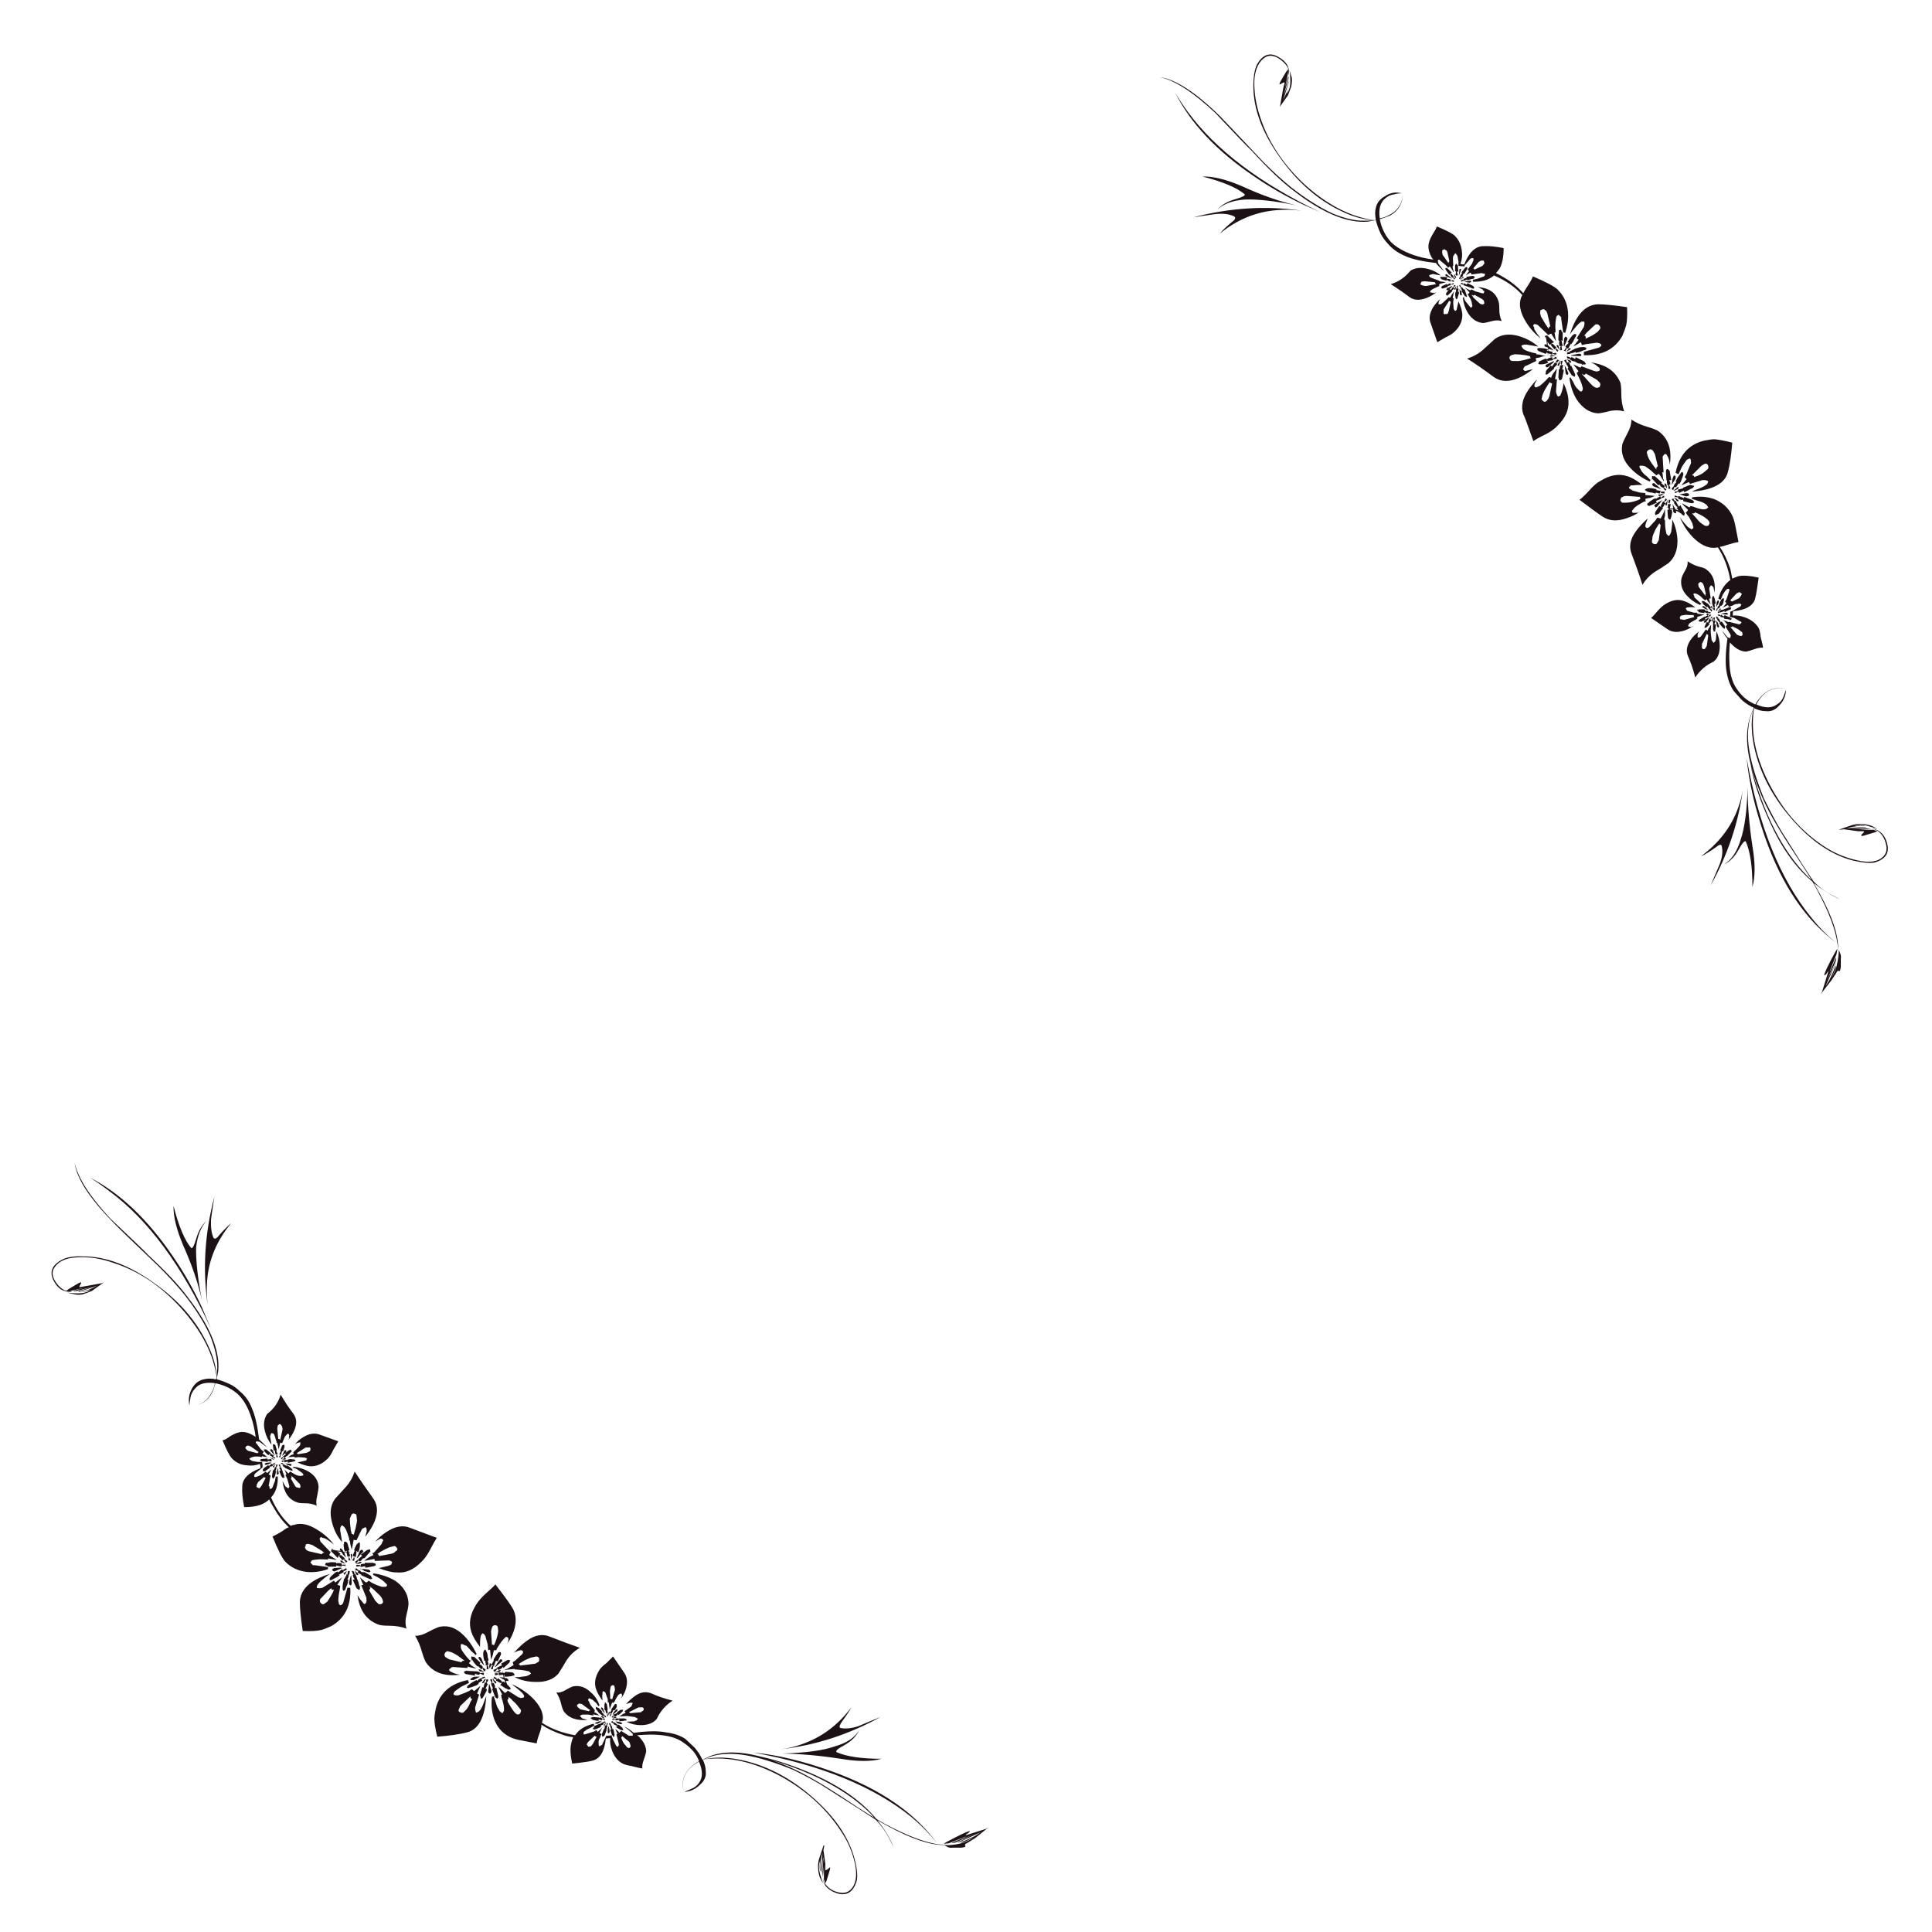 <?xml version="1.0" encoding="utf-8"?>
<!-- Generator: Adobe Illustrator 16.0.0, SVG Export Plug-In . SVG Version: 6.00 Build 0)  -->
<!DOCTYPE svg PUBLIC "-//W3C//DTD SVG 1.1//EN" "http://www.w3.org/Graphics/SVG/1.1/DTD/svg11.dtd">
<svg version="1.1" id="Layer_1" xmlns="http://www.w3.org/2000/svg" xmlns:xlink="http://www.w3.org/1999/xlink" x="0px" y="0px"
	 width="300px" height="300px" viewBox="0 0 300 300" enable-background="new 0 0 300 300" xml:space="preserve">
<path fill="#1C1215" d="M51.561,236.405c0.298,1.194,0.82,2.215,1.566,3.06l-0.299-1.79v-0.373c0.099-0.299,0.2-0.447,0.299-0.447
	l0.299,0.223l0.223,0.299c0.2,0.397,0.398,0.943,0.597,1.64l-0.074,0.15c0.05,0,0.099,0.024,0.148,0.074l0.075,0.521l0.224,0.896
	l0.299-1.566c0.148,0.05,0.298,0.074,0.447,0.074l0.746-1.566l0.149-0.224l0.448-0.225c0.099,0,0.173,0.099,0.223,0.299v0.373
	l-0.223,0.82c1.939-2.485,2.337-4.499,1.193-6.042c-1.144-1.591-2.089-2.959-2.835-4.103c-0.299,0.946-0.795,1.791-1.492,2.537
	c-0.348,0.397-0.87,0.97-1.566,1.716C51.311,233.745,51.163,234.963,51.561,236.405z M54.544,235.287
	c0.049-0.149,0.173-0.248,0.373-0.298l0.148,0.074c0.2,0,0.299,0.124,0.299,0.373l0.074,0.672c0,0.099-0.074,0.497-0.223,1.193
	l-0.298,1.044l-0.15-0.149h-0.148L54.47,237.6c-0.101-0.745-0.15-1.343-0.15-1.79L54.544,235.287z M46.265,224.024l0.373-0.074
	v0.298l-0.076,0.224c-0.297,0.35-0.596,0.646-0.895,0.896l-0.148,0.223c0.049,0,0.074,0.076,0.074,0.225l-0.447,0.148l-0.449,0.373
	l-0.074,0.076l0.225-0.15l0.894-0.074c0,0.044,0,0.095,0,0.148l0.598-0.074l1.044,0.074l0.297,0.15l-0.148,0.299l-1.343,0.297
	c0.746,0.35,1.393,0.548,1.94,0.598c0.994,0.049,1.915-0.349,2.759-1.193c0.299-0.299,0.597-0.771,0.895-1.418
	c0.348-0.597,0.597-1.02,0.746-1.268l-2.908-1.044c-0.797-0.299-1.667-0.15-2.611,0.447c-0.498,0.299-0.896,0.646-1.194,1.044
	L46.265,224.024z M47.458,224.77h0.447c0.148-0.049,0.249,0,0.299,0.15v0.148c0,0.148-0.05,0.248-0.15,0.299l-0.447,0.223
	l-1.342,0.225l-0.076-0.074c0-0.051-0.049-0.074-0.148-0.074L47.458,224.77z M55.29,244.462l-0.224-0.672l0.224,0.299l0.299,0.225
	l0.074,0.148l-0.15,0.148L55.29,244.462z M55.215,242.448l0.223-0.15l0.074-0.074h0.076l0.074,0.149l-0.373,0.372l-0.074-0.074
	l-0.076-0.148L55.215,242.448z M55.588,241.851L55.364,242l0.521-1.193l0.224-0.148h0.149l0.076,0.074l0.074,0.225l-0.523,0.521
	L55.588,241.851z M78.934,257.739l0.299,0.074l-0.149,0.373l-0.896,0.819l-0.149-0.224v0.075l-0.074,0.148l-0.373,0.225
	l-0.224,0.074l-0.148-0.224l-0.15-0.075l0.746-0.372h0.15l-0.15-0.299l0.896-0.521L78.934,257.739z M58.049,243.194l-1.119,0.223
	h-0.223v-0.223l-0.746,0.148l0.074-0.447l0.299-0.074c0.148,0,0.248,0,0.297,0v-0.15H57.9l0.223,0.074h0.076
	c0.099,0.05,0.148,0.126,0.148,0.225l-0.074,0.148L58.049,243.194z M44.4,225.516l-0.15,0.15l-0.298,0.297l-0.149,0.076l0.373-0.822
	h0.148l0.076-0.074v0.074l0.074,0.076L44.4,225.516z M55.961,243.642l-0.076-0.074l1.343,0.148l0.224,0.148l0.074,0.15l-0.074,0.074
	l-0.15,0.074l-0.746-0.223l-0.373-0.299H55.961z M43.803,226.635l0.373-0.223h0.074l0.15,0.074l-0.076,0.148H43.803z
	 M43.504,227.754v0.074l-0.074-0.074l-0.149-0.224v-0.075l0.223-0.074v0.224l0.074,0.149H43.504z M49.471,230.887
	c-0.049-0.994-0.571-1.79-1.566-2.388c-0.696-0.397-1.467-0.645-2.312-0.745c-0.049,0.101-0.125,0.199-0.224,0.298
	c0.099-0.049,0.175-0.099,0.224-0.148l0.521,0.224l0.82,0.597c0.15,0.148,0.2,0.272,0.15,0.373l-0.298,0.074h-0.225
	c-0.297,0-0.67-0.148-1.119-0.447l-0.373-0.225c-0.099,0.101-0.198,0.2-0.297,0.299l-0.671-0.671l0.148,0.224l0.225,0.596
	l-0.15,0.076l0.299,0.67l0.299,1.045c0,0.249-0.05,0.348-0.149,0.299c-0.051,0.049-0.101,0.049-0.15,0
	c-0.049,0-0.074-0.025-0.074-0.075l-0.225-0.149c-0.099-0.198-0.248-0.472-0.447-0.82c0.2,1.741,0.946,2.835,2.238,3.282
	c0.2,0.099,0.622,0.148,1.269,0.148c0.646,0,1.243,0.125,1.789,0.373c-0.099-0.447-0.075-0.944,0.076-1.492
	C49.397,231.558,49.471,231.085,49.471,230.887z M46.562,231.036h-0.148l-0.299-0.075c-0.099,0-0.198-0.074-0.298-0.224l-0.67-1.193
	h0.074l0.074-0.225l-0.148-0.223l0.447,0.373c0.546,0.546,0.845,0.845,0.895,0.895c0.099,0.101,0.15,0.225,0.15,0.373
	C46.688,230.838,46.663,230.937,46.562,231.036z M43.355,228.425l0.223-0.074l-0.223-0.447l0.149-0.075h0.15l0.447,1.269
	l0.074,0.074l-0.074,0.148c0.148,0.1,0.124,0.15-0.074,0.15h-0.15l-0.074-0.074l-0.148-0.225L43.355,228.425z M43.579,225.367v-0.15
	h-0.074l0.298-0.745l0.074-0.074l0.225-0.074l0.074,0.148v0.224l-0.224,0.672l-0.223-0.074l0.074,0.074l-0.148,0.521v0.074
	l-0.076-0.074l-0.223-0.074L43.579,225.367z M77.889,258.036l-0.969,0.821l-0.074-0.075l0.148-0.148l0.225-0.373l0.447-0.598h0.223
	l0.15,0.225L77.889,258.036z M76.622,261.02l-0.148-0.373l0.148,0.076l0.149,0.223l0.224,0.15l0.074,0.148v0.074l-0.074,0.074H76.92
	l-0.074-0.074L76.622,261.02z M55.961,243.044l-0.076,0.15l-0.521,0.074l-0.075-0.225l0.223-0.074l0.224,0.074l0.075-0.074
	L55.961,243.044z M74.533,255.725c0-0.695,0.025-1.169,0.076-1.418l0.074-0.373l0.223-0.297c0.101-0.05,0.249,0.074,0.449,0.373
	l0.373,1.342l0.075,0.896c0.148-0.05,0.248-0.075,0.298-0.075l0.149,1.567l0.298-0.822c0-0.099,0.05-0.323,0.148-0.67
	c0.15,0,0.274,0,0.373,0l0.074-0.225c0.449-0.745,0.797-1.244,1.045-1.491l0.224-0.225c0.099-0.148,0.223-0.173,0.373-0.074
	c0.148,0.051,0.198,0.225,0.148,0.523l-0.074,0.297l-0.224,0.373c0.448-0.596,0.821-1.292,1.119-2.088
	c0.498-1.442,0.424-2.685-0.223-3.729c-0.498-0.797-1.368-1.988-2.61-3.581c-0.2,0.249-0.696,0.722-1.492,1.418
	c-0.696,0.646-1.193,1.218-1.492,1.716c-0.946,1.492-1.193,2.908-0.746,4.251C73.389,254.059,73.838,254.83,74.533,255.725z
	 M76.397,252.74c0.051-0.199,0.175-0.321,0.373-0.373h0.15c0.198,0,0.323,0.101,0.373,0.299l0.074,0.598
	c-0.05,0.497-0.2,1.069-0.447,1.715l-0.225,0.522l-0.148-0.149l-0.15,0.074l-0.148-2.088
	C76.298,253.039,76.348,252.841,76.397,252.74z M75.876,257.813l-0.149,0.074l0.149,0.597l-0.225,0.074l-0.223,0.075v-0.299
	c-0.05-0.2-0.074-0.349-0.074-0.447h-0.15l-0.074-0.299c-0.099-0.397-0.124-0.746-0.074-1.045l0.074-0.223l0.148-0.149
	c0.051-0.05,0.101-0.023,0.15,0.075c0.049,0.05,0.074,0.099,0.074,0.148l0.074,0.148c0.099,0.2,0.15,0.449,0.15,0.746
	L75.876,257.813z M75.651,258.634v-0.075l0.15,0.149l0.074,0.447l-0.299,0.075v-0.597H75.651z M76.622,259.305l0.373-0.149
	l0.074-0.074l0.15,0.074l-0.299,0.373l-0.15,0.075l-0.149-0.225V259.305z M77.592,259.604l-0.821,0.148l0.076-0.074h0.074
	l0.299-0.149l0.223-0.149l0.224-0.074l0.075,0.074l-0.075,0.149L77.592,259.604z M76.846,259.826h0.447l0.074,0.074l-0.074,0.15
	l-0.299,0.074h-0.148V259.826z M44.996,225.143h0.224l0.074,0.225l-0.597,0.596l-0.074,0.15l-0.074-0.074l-0.373,0.373l-0.224-0.299
	l0.15-0.074l0.299-0.225l-0.15-0.148l0.598-0.449L44.996,225.143z M54.692,241.403v0.075l-0.148,0.745l-0.074-0.745v-0.149
	l0.148-0.075L54.692,241.403z M54.991,240.957l0.148-0.15c-0.049-0.05-0.099-0.05-0.148,0l0.074-0.373l0.299-0.596l0.148-0.15
	l0.299-0.223l0.074,0.223v0.225c0,0.348-0.074,0.694-0.223,1.045l-0.074,0.074c-0.101-0.101-0.2-0.174-0.299-0.225l0.075,0.225
	l-0.149,0.819l-0.15-0.148l-0.299-0.075L54.991,240.957z M57.08,240.658l0.373-0.074l0.074,0.297l-0.896,1.045L56.483,242
	l-0.074-0.074l-0.373,0.447l-0.224,0.075l-0.223-0.299l0.596-0.522h0.075l-0.223-0.224l0.895-0.671L57.08,240.658z M54.991,242.373
	l-0.299-0.075l0.074-0.148l0.15-0.224c-0.05-0.05-0.05-0.075,0-0.075h0.148v0.075L54.991,242.373z M58.869,239.016
	c0.249-0.148,0.424-0.148,0.523,0c0.148,0.1,0.148,0.225,0,0.373l-0.15,0.373c-0.398,0.449-0.771,0.871-1.119,1.27L57.9,241.18
	l-0.15-0.074c0.1,0.099,0.175,0.224,0.224,0.373c-0.249,0.099-0.497,0.224-0.746,0.372l-0.598,0.447l-0.074,0.075l1.566-0.298
	c0.051,0.148,0.076,0.248,0.076,0.298l2.237-0.075c0.297,0.101,0.447,0.2,0.447,0.299l-0.15,0.373l-0.373,0.148
	c-0.348,0.1-0.87,0.225-1.566,0.373c1.144,0.449,2.064,0.672,2.761,0.672c1.391,0.15,2.685-0.397,3.878-1.641
	c0.447-0.397,0.895-1.02,1.343-1.864c0.497-0.945,0.845-1.566,1.043-1.865c-2.685-0.995-4.078-1.517-4.177-1.565
	c-1.094-0.449-2.312-0.225-3.655,0.67c-0.695,0.448-1.267,0.945-1.714,1.491L58.869,239.016z M60.66,240.211l0.597-0.15
	c0.148,0.051,0.274,0.15,0.373,0.299l0.074,0.148c0,0.199-0.099,0.323-0.299,0.373c-0.049,0.15-0.248,0.273-0.596,0.373l-1.94,0.373
	l-0.074-0.148c0-0.1-0.074-0.149-0.223-0.149l0.521-0.372C59.79,240.558,60.312,240.31,60.66,240.211z M74.533,257.29l0.224,0.225
	l0.447,1.119l-0.447-0.447l-0.447-0.672v-0.148l0.075-0.076H74.533z M57.602,244.686l0.074,0.224l0.15,0.224l-0.225,0.074h-0.148
	l-1.343-0.597v-0.074l-0.597-0.373l0.15-0.223h-0.074l-0.373-0.15l-0.076-0.074l0.15-0.225l0.447,0.373v0.076l0.075-0.15
	l0.298,0.299c0.149,0,0.249,0.024,0.299,0.074l0.148-0.074L57.602,244.686z M55.961,242.745l-0.225,0.076h-0.298l-0.149,0.074
	v-0.074l0.596-0.299h0.224v0.148L55.961,242.745z M41.118,225.441l-0.074-0.148l-0.076-0.225h0.225h0.148l0.746,0.598l-0.223,0.074
	l-0.15,0.223l-0.223-0.148L41.118,225.441z M41.938,225.889l-0.074-0.148h0.223l0.449,0.299l-0.15,0.148l-0.074,0.148l-0.148-0.223
	l-0.225-0.074V225.889z M43.057,229.022l-0.074-0.15v-0.148l0.148-0.82l0.15,0.895l-0.076,0.148h-0.074L43.057,229.022z
	 M53.425,242.298l-0.075-0.148h0.223l0.373,0.299l-0.223,0.223l-0.076-0.148l-0.148-0.225H53.425z M42.385,226.336v-0.148h0.074
	l0.076,0.074c0.099,0,0.173,0.051,0.223,0.15l-0.074,0.074L42.385,226.336z M16.951,184.939c-1.044-0.795-2.038-1.491-2.983-2.088
	c4.724,2.438,9.049,6.563,12.979,12.382c1.64,2.386,3.107,4.974,4.401,7.758l1.416,3.356
	C28.288,196.551,23.017,189.415,16.951,184.939z M32.763,189.415c-0.049,1.145,0.076,2.064,0.373,2.761
	c0.2,0.299,0.498,0.173,0.896-0.373c0.795-0.896,1.417-1.517,1.865-1.865c-2.238,2.686-3.482,5.644-3.729,8.877
	c-0.099,1.142-0.074,2.411,0.074,3.804c-0.795-5.521-0.447-11.114,1.044-16.782C32.938,188.073,32.763,189.267,32.763,189.415z
	 M28.438,193.369c-1.044-2.485-1.542-4.525-1.492-6.116c0.795,3.132,1.714,5.32,2.759,6.563c0.199,0.052,0.447-0.422,0.746-1.417
	c0.348-1.242,0.896-2.188,1.642-2.834c-0.896,0.946-1.442,2.337-1.642,4.177c-0.049,1.99,0.249,4.7,0.896,8.131
	C30.75,199.188,29.78,196.353,28.438,193.369z M52.679,241.702v-0.224h0.299L53.574,242l-0.223,0.149l-0.15,0.148l-0.447-0.521
	L52.679,241.702z M44.102,226.785l0.074,0.074l-0.074,0.074l-0.299,0.074l-0.074-0.074l0.074-0.148H44.102z M51.486,240.807
	c-0.054,0.071-0.103,0.146-0.15,0.225c0-0.15,0.05-0.25,0.15-0.299v-0.225h0.149h0.074c-0.05,0.05-0.074,0.099-0.074,0.15
	c0.2,0,0.348,0.024,0.447,0.074c0.298,0.049,0.572,0.074,0.82,0.074l-0.148-0.148l0.074-0.225h0.074l0.225,0.15l0.224,0.373
	c0.05,0,0.124,0,0.223,0s0.175,0,0.224,0l0.074-0.076l-0.074-0.074l-0.224,0.15l-0.148-0.373l-0.075-0.746l0.075-0.15
	c-0.05-0.199,0-0.299,0.148-0.299h0.15l0.223,0.225l0.298,1.045v0.074l-0.224,0.074l0.15,0.074v0.076c0.14,0,0.302,0,0.485,0
	c-0.142,0.002-0.303,0.028-0.485,0.074l0.223,0.596l-0.447,0.075l-0.149-0.671c-0.099,0-0.224,0-0.373,0l0.074,0.148l0.148,0.447
	l0.076,0.149v0.074l-0.449-0.447c-0.049-0.1-0.148-0.249-0.297-0.446c-0.2,0-0.398-0.026-0.598-0.076
	c0.149,0.099,0.274,0.199,0.373,0.299l0.148,0.149c-0.099,0.05-0.173,0.1-0.223,0.149c-0.099,0.148-0.175,0.298-0.224,0.447
	l-0.895-0.895l-0.075-0.15V240.807z M52.978,242.597l-0.076-0.074l-0.074-0.149l0.15-0.075l0.148,0.075l0.521,0.448L52.978,242.597z
	 M53.126,243.118l-0.074-0.148h0.521l0.074-0.074v0.299l-0.223-0.076H53.126z M50.963,243.642c-0.049-0.101-0.049-0.2,0-0.299
	l-2.087-0.299h-0.299c-0.249-0.249-0.373-0.397-0.373-0.447l0.223-0.299l0.299-0.074c0.646-0.099,1.244-0.125,1.79-0.074h0.447
	c-0.049-0.051-0.049-0.101,0-0.149l1.343,0.224l-1.193-0.745c0.063-0.161,0.138-0.31,0.223-0.447l-1.566-1.643
	c-0.148-0.347-0.173-0.546-0.074-0.596c0.148-0.149,0.274-0.149,0.373,0l0.373,0.074c0.447,0.248,0.919,0.571,1.417,0.971
	c-0.708-0.914-1.578-1.685-2.61-2.313c-1.343-0.845-2.537-1.093-3.581-0.746c-0.148,0-0.323,0.05-0.521,0.15
	c-1.244-1.095-2.262-2.562-3.059-4.401c0.746-0.795,1.094-1.89,1.044-3.282c-0.099,0.051-0.198,0.051-0.299,0l-0.148,0.746
	l-0.373,0.97c-0.148,0.2-0.249,0.272-0.298,0.224c-0.149,0-0.198-0.074-0.149-0.224l-0.074-0.224h-0.076l0.299-1.641
	c-0.099-0.051-0.198-0.101-0.299-0.15l0.449-0.819l-0.672,0.597c-0.099-0.051-0.175-0.124-0.224-0.225l-0.521,0.373
	c-0.2,0.15-0.447,0.274-0.746,0.373l-0.15,0.074c-0.248,0.05-0.373,0.026-0.373-0.074v-0.223l0.15-0.225l1.193-0.97h-0.074
	c0.049-0.248,0.025-0.521-0.074-0.82h-0.672l-0.82-0.148l-0.15-0.074c-0.248-0.15-0.348-0.25-0.298-0.299l0.224-0.15l0.225-0.074
	c0.198-0.099,0.596-0.124,1.193-0.074l0.299,0.074c0-0.05,0-0.099,0-0.148c0.099,0,0.198,0.024,0.297,0.074l0.598,0.074h0.074
	l-0.223-0.074l-0.449-0.373l-0.223-0.074c0.099-0.15,0.198-0.299,0.299-0.447l-0.15,0.074l-0.373-0.299l-0.671-0.895
	c-0.198-0.149-0.198-0.273,0-0.373l0.449,0.075l1.193,0.894c-0.397-0.446-0.82-0.869-1.269-1.267
	c-0.248-2.139-0.621-3.755-1.119-4.849c-0.397-1.045-1.018-1.916-1.864-2.61c-0.497-0.497-1.019-0.87-1.566-1.119
	c-0.746-0.348-1.417-0.597-2.013-0.746c0.049-0.397,0.124-0.819,0.223-1.269c0.299-3.231-1.317-7.109-4.848-11.636
	c-1.292-1.74-3.305-3.878-6.041-6.414c-0.497-0.548-2.461-2.436-5.893-5.668c-3.182-3.431-5.021-6.315-5.518-8.652
	c0.297,2.436,2.336,5.568,6.115,9.397c0.497,0.547,2.811,2.784,6.938,6.713c1.542,1.542,2.858,2.984,3.952,4.326
	c1.791,2.287,3.134,4.425,4.028,6.415c0.795,1.988,1.168,3.68,1.119,5.071c-0.049,0.497-0.074,0.945-0.074,1.343
	c-0.099-1.592-0.548-3.207-1.343-4.848c-1.739-3.78-4.525-7.012-8.353-9.696c-3.829-2.784-7.533-4.177-11.114-4.177
	c-1.492-0.05-2.61,0.148-3.356,0.596c-1.442,0.797-1.84,1.84-1.193,3.134c0.447,0.895,1.02,1.442,1.714,1.64
	c0.449,0.149,0.847,0.175,1.195,0.075l-0.336-0.037c0.036-0.012,0.074-0.024,0.112-0.038l2.164-0.521l-1.791,0.521
	c0.148,0.05,0.348,0.05,0.597,0l2.386-0.671l-2.013,0.671c-0.2,0.1-0.224,0.149-0.076,0.149l2.835-0.969l-0.895,0.447
	c-0.647,0.298-1.244,0.498-1.791,0.597c0.497-0.05,1.02-0.175,1.566-0.373c0.099,0-0.05,0.1-0.447,0.298
	c-0.447,0.149-0.896,0.224-1.343,0.224c-0.795,0-1.393-0.049-1.791-0.148c0.398,0.148,0.797,0.248,1.195,0.298
	c0.397,0.099,0.82,0.099,1.267,0c0.2-0.05,0.672-0.224,1.417-0.522l1.865-1.343l-0.373,0.15l-2.462,0.447
	c-0.248,0.049-0.546,0.099-0.895,0.148c-0.15,0.05-0.099-0.124,0.149-0.521c0.199-0.349-0.099-0.274-0.895,0.225
	c-0.73,0.41-1.166,0.696-1.306,0.856l-0.261-0.037c-0.646-0.298-1.194-0.846-1.642-1.642c-0.348-0.696-0.373-1.292-0.074-1.789
	c0.647-1.096,1.889-1.666,3.729-1.716c1.79-0.099,3.655,0.198,5.594,0.895c3.829,1.244,7.286,3.556,10.368,6.938
	c3.231,3.58,5.096,7.211,5.594,10.89c-0.049,0.051-0.099,0.123-0.15,0.224c-0.646-0.149-1.268-0.149-1.865,0
	c-0.746,0.149-1.342,0.597-1.789,1.342c-0.498,0.845-0.647,1.741-0.449,2.687c0.051-0.498,0.101-0.871,0.15-1.119
	c0.099-0.597,0.348-1.095,0.746-1.491c0.596-0.746,1.616-1.02,3.058-0.821c-0.049,0.398-0.173,0.795-0.373,1.194
	c-0.522,1.153-1.292,1.876-2.312,2.162c0.932-0.233,1.653-0.806,2.163-1.715c0.248-0.447,0.447-0.995,0.596-1.642
	c0.199,0.049,0.397,0.099,0.597,0.149c1.094,0.299,2.063,0.82,2.909,1.566c0.895,0.845,1.591,2.063,2.087,3.655
	c0.299,0.895,0.523,1.889,0.672,2.983c-0.05-0.051-0.124-0.101-0.225-0.15c-0.944-0.596-1.789-0.77-2.535-0.521
	c-0.348,0.099-0.771,0.299-1.269,0.598c-0.447,0.347-0.82,0.546-1.119,0.596c0.597,1.442,1.069,2.361,1.417,2.761
	c0.647,0.696,1.442,1.069,2.386,1.118c0.696,0.1,1.368,0.023,2.015-0.224c0.05,0.247,0.074,0.472,0.074,0.671
	c-1.889,0.695-2.835,1.665-2.835,2.909c-0.049,0.796,0.051,1.839,0.299,3.133c1.343,0,2.363-0.198,3.058-0.598
	c0.299-0.148,0.573-0.347,0.822-0.596c0.248,0.497,0.497,0.945,0.746,1.342c0.645,1.145,1.416,2.139,2.312,2.983
	c-0.299,0.099-0.598,0.273-0.896,0.523c-0.695,0.447-1.243,0.745-1.641,0.894c0.795,1.989,1.442,3.282,1.939,3.88
	c0.896,0.944,2.04,1.492,3.431,1.641C48.775,244.188,49.869,244.039,50.963,243.642z M38.209,224.994
	c-0.099-0.051-0.124-0.149-0.075-0.299l0.075-0.074c0.049-0.101,0.173-0.149,0.373-0.149l0.373,0.149l1.268,0.895h-0.149
	l-0.074,0.15l-1.417-0.373C38.433,225.243,38.308,225.143,38.209,224.994z M40.595,230.737l-0.297,0.373l-0.373-0.149l-0.076-0.074
	v-0.298l0.224-0.447l0.971-0.822v0.076l0.074,0.074h0.148L40.595,230.737z M47.458,240.508c-0.15-0.148-0.15-0.297,0-0.447v-0.223
	c0.198-0.1,0.373-0.125,0.521-0.076l0.523,0.15l1.119,0.672c0.248,0.148,0.497,0.323,0.746,0.521c-0.15,0-0.249,0.024-0.299,0.074
	l-0.074,0.149h-0.076l-1.939-0.448C47.681,240.781,47.507,240.658,47.458,240.508z M54.245,244.462l-0.148,0.148h0.074l-0.074,0.299
	l-0.15,0.373c0.049,0,0.099,0,0.15,0l-0.15,0.745l-0.223,0.447l-0.076,0.299c-0.148,0.199-0.248,0.274-0.297,0.225
	c-0.051,0.05-0.101-0.025-0.15-0.225v-0.148c0-0.051,0-0.15,0-0.299c0-0.198,0.049-0.472,0.15-0.82l0.075-0.373H53.5
	c0.049-0.149,0.148-0.323,0.298-0.522v-0.223l0.223,0.148v-0.074h-0.074l0.074-0.447l0.076-0.074h0.223L54.245,244.462z
	 M53.425,244.089l-0.82,0.447l0.148,0.074l-0.447,0.299l-0.597,0.298l-0.223,0.149h-0.298v-0.298l0.223-0.299l0.672-0.597
	l0.373-0.148l0.074,0.223v-0.074l0.523-0.447h0.148v0.148l0.074-0.074l0.373-0.223l0.076-0.076l0.148,0.225l-0.224,0.148
	l-0.223,0.076h-0.15L53.425,244.089z M52.978,242.745h0.074v0.225v0.299l-0.746-0.15l-0.15-0.074l0.076,0.225h-1.269l-0.148-0.15
	c-0.299-0.049-0.397-0.124-0.299-0.223c0-0.101,0.05-0.173,0.149-0.225h0.298c0.25-0.099,0.573-0.124,0.97-0.074h0.223l0.076,0.148
	h0.074C52.405,242.696,52.63,242.696,52.978,242.745z M43.729,226.635l-0.074-0.148v-0.074l0.223-0.15h0.15L43.729,226.635z
	 M42.908,228.127l-0.15,0.298l0.15-0.074l-0.224,0.895l-0.074,0.15l-0.225,0.223l-0.148-0.299v-0.148l0.148-0.895
	c0.05,0,0.074,0.023,0.074,0.074l0.225-0.447v-0.149l0.074,0.074l0.074-0.074l0.076-0.373l0.223,0.074l-0.148,0.299l-0.075,0.074
	V228.127z M44.4,227.307l-0.225-0.074l0.895,0.074l0.224,0.074l-0.074,0.149v0.074h-0.15l-0.447-0.149L44.4,227.307z
	 M42.163,224.323l-0.225-1.268l0.075-0.225c0.049-0.198,0.099-0.299,0.15-0.299l0.297,0.074l0.15,0.225l0.373,1.193
	c0.001,0.048,0.026,0.048,0.074,0l0.224,1.044l0.223-1.044c0.099,0,0.199,0.024,0.298,0.074l0.447-1.043l0.15-0.15
	c0.148-0.199,0.272-0.299,0.373-0.299l0.149,0.299l-0.074,0.225l0.074,0.074l-0.149,0.373c0.398-0.447,0.721-0.971,0.969-1.566
	c0.398-0.995,0.324-1.84-0.223-2.536c-0.647-0.845-1.293-1.815-1.94-2.909c-0.348,1.193-1.043,2.188-2.088,2.983
	c-0.498,0.746-0.622,1.615-0.373,2.61C41.316,223.006,41.664,223.726,42.163,224.323z M43.131,221.339l0.299-0.224l0.148,0.075
	l0.224,0.298l0.074,0.448l-0.373,1.715c-0.05-0.148-0.099-0.223-0.149-0.223h-0.15l-0.148-1.643L43.131,221.339z M43.355,226.188
	l0.149-0.299l0.074,0.074v0.076l-0.074,0.297l-0.149-0.074V226.188z M45.07,226.561l0.671,0.074c0.05,0.051,0.099,0.074,0.15,0.074
	l-0.076,0.15l-0.149,0.074l-0.746,0.148l-0.225,0.076v-0.225c-0.099,0.049-0.198,0.074-0.297,0.074l-0.225,0.074v-0.223v-0.15h0.521
	v-0.074L45.07,226.561z M43.877,227.604l0.15-0.149l0.074-0.074l0.223,0.149l0.15,0.074l0.074-0.074l0.373,0.224l0.447,0.373
	l0.074,0.224H45.22l-0.896-0.373l-0.074-0.074L43.877,227.604z M44.027,227.307v0.148h-0.076l-0.223-0.148l-0.15-0.074
	c0.15,0,0.175-0.025,0.076-0.074h0.148L44.027,227.307z M42.684,225.367l0.074-0.15l-0.223,0.076l-0.076-0.225l-0.074-0.597
	c-0.049-0.148,0-0.224,0.15-0.224l0.223,0.149l0.225,0.745v0.074h-0.075v0.076l0.223,0.521l-0.299,0.074l-0.074-0.148
	L42.684,225.367z M42.087,224.994l0.224,0.148l0.299,0.746l0.074,0.074H42.61l-0.597-0.67l-0.075-0.15L42.087,224.994z
	 M42.983,225.889l0.074,0.074l0.074,0.225v0.074l-0.148,0.074l-0.075-0.148v-0.148L42.983,225.889z M42.684,227.381l0.148-0.074
	l-0.148,0.224l-0.148,0.298l-0.076,0.075l-0.074-0.075v-0.148l0.225-0.149L42.684,227.381z M42.163,226.486l-0.15-0.074v-0.076
	h0.074l0.076,0.076l0.223,0.074l0.225,0.148h-0.225L42.163,226.486z M41.267,227.158l0.746-0.076l0.15,0.076l-0.373,0.148
	c-0.249,0.099-0.397,0.148-0.449,0.148h-0.148l-0.074-0.074v-0.074L41.267,227.158z M41.565,226.486l-0.075,0.148l0.596-0.074
	l0.076,0.074v0.299l-0.523-0.074h-0.074v0.148l-0.447-0.074h-0.447l-0.15-0.074c-0.099-0.052-0.148-0.101-0.148-0.15l0.074-0.074
	l0.149-0.074l0.821-0.074H41.565z M41.864,227.754v0.074l0.074,0.075l-0.746,0.521l-0.148,0.074
	c-0.051-0.049-0.125-0.074-0.225-0.074v-0.224l0.148-0.224l0.746-0.522v0.225l0.449-0.373h0.074l0.074,0.148v-0.074l0.299-0.223
	v-0.076l0.074,0.15h0.074l-0.223,0.148l-0.15,0.149h0.074l-0.223,0.149L41.864,227.754z M93.777,267.732l-0.521,0.225l0.074,0.148
	l-0.224,0.15l-0.521,0.223H92.51l-0.15,0.076l-0.298-0.076c-0.05-0.05,0-0.124,0.15-0.223l0.074-0.225l0.82-0.373v0.074l0.447-0.297
	v0.074l0.076-0.074l0.297-0.15l0.15,0.15l-0.373,0.148h-0.074L93.777,267.732z M259.289,78.056l-0.074,0.148l-0.15-0.148
	l0.074-0.448h0.225v0.149L259.289,78.056z M259.289,73.282l0.223,1.268h-0.297l0.148,0.447v0.224h-0.148v0.149l0.148,0.373v0.149
	h-0.299V75.37l0.074-0.074l-0.223,0.074l-0.074-0.447V74.55l-0.076,0.074l-0.074-1.342v-0.149c0.05-0.249,0.125-0.348,0.225-0.298
	c0.049,0,0.099,0.024,0.148,0.074l0.225,0.224V73.282z M258.916,77.757v-0.149h0.074l-0.148,0.746v0.075l-0.15,0.075l-0.074-0.075
	v-0.224L258.916,77.757z M256.901,73.953c0.101-0.05,0.199-0.1,0.298-0.149c-0.083,0.056-0.158,0.105-0.223,0.149
	c0.349,0.298,0.621,0.547,0.82,0.746l0.299,0.223l-0.15,0.075l0.598,0.522l-0.225,0.149h0.074l0.373,0.373l-0.148,0.149
	l-0.148-0.149c-0.101-0.1-0.15-0.174-0.15-0.224l-0.074-0.075v-0.074l-0.074,0.074l-0.299-0.224l-0.225-0.298l-0.148,0.149
	l-0.97-1.043c-0.094,0.093-0.168,0.167-0.224,0.224c0.056-0.059,0.13-0.159,0.224-0.299v-0.298c0-0.05,0.075-0.05,0.224,0H256.901z
	 M243.476,55.977l-0.298-0.224l0.67,0.224l0.15,0.224l-0.15,0.149l-0.148-0.074L243.476,55.977z M258.916,75.966l-0.447-0.671
	v-0.149c0-0.049,0.049-0.074,0.148-0.074l0.074,0.074l0.074,0.149l0.076,0.298v0.225L258.916,75.966z M257.797,75.818l0.148,0.148
	l-1.193-0.447l-0.224-0.224l0.075-0.149v-0.074l0.224-0.075L257.797,75.818z M253.247,72.759c0.746,0.795,1.715,1.467,2.908,2.014
	c0.051-0.05,0.101-0.125,0.149-0.224l-0.597-0.597c-0.299-0.199-0.571-0.473-0.82-0.821l-0.148-0.298
	c-0.2-0.25-0.225-0.423-0.076-0.522h0.373l0.373,0.074c0.498,0.299,0.945,0.647,1.343,1.044l0.447,0.373
	c0.109-0.065,0.233-0.14,0.373-0.224c0.1,0.099,0.175,0.199,0.225,0.298l0.521,0.821l0.074-0.075l-0.148-0.298l-0.074-0.746
	l-0.074-0.224c0.05,0,0.124,0,0.223,0l-0.148-2.461c0.198-0.298,0.323-0.422,0.373-0.373c0.099-0.049,0.198,0,0.299,0.149
	l0.148,0.299c0.148,0.248,0.249,0.646,0.299,1.193c0.348-2.387-0.249-4.127-1.791-5.221c-0.299-0.199-0.869-0.422-1.716-0.671
	c-0.895-0.249-1.715-0.622-2.461-1.119c0,0.697-0.199,1.393-0.597,2.089c-0.497,0.945-0.771,1.541-0.82,1.79
	C251.655,70.372,252.104,71.616,253.247,72.759z M256.007,69.851l0.224-0.075c0.198,0,0.349,0.075,0.447,0.224l0.299,0.522
	l0.447,1.865l-0.225,0.224v0.299l-0.447-0.597c-0.397-0.498-0.696-0.995-0.894-1.492l-0.15-0.597
	C255.758,70.074,255.858,69.95,256.007,69.851z M244.52,58.513l-0.299-0.149l-0.148-0.074l-0.672-1.044l0.15-0.149
	c-0.051-0.049-0.101-0.149-0.15-0.298l-0.223-0.299l0.074-0.074h-0.074l-0.299-0.448l0.224-0.149l0.075,0.075l0.148,0.373v0.074
	l0.225-0.149l0.148,0.224l0.225,0.447l0.074-0.074l0.596,1.342v0.149L244.52,58.513z M245.49,55.082h0.074
	c-0.05,0.149-0.1,0.225-0.148,0.225l-1.492-0.075l0.074-0.074l1.119-0.224h0.223C245.44,54.933,245.49,54.982,245.49,55.082z
	 M245.266,50.159l0.299-0.224h0.373c0.099,0,0.123,0.174,0.074,0.522l-0.074,0.298l-1.119,1.79c0.099,0.05,0.199,0.124,0.299,0.224
	l-0.82,1.045l1.193-0.672c0.049,0.149,0.099,0.299,0.148,0.447l0.597-0.148c0.696-0.1,1.268-0.174,1.715-0.225l0.373,0.075
	c0.15,0.049,0.249,0.124,0.299,0.224c0.099,0.1,0,0.249-0.299,0.447l-2.386,0.671c0,0.199,0,0.373,0,0.522
	c2.783,0.099,4.773-0.895,5.967-2.983c0.299-0.696,0.497-1.244,0.598-1.641c0.148-0.597,0.197-1.542,0.148-2.834
	c-2.038-0.298-3.53-0.448-4.476-0.448c-1.988,0.05-3.456,1.616-4.401,4.7l0.299-0.448C244.67,50.756,245.067,50.309,245.266,50.159z
	 M247.728,50.383c0.248-0.05,0.423-0.025,0.521,0.075l0.15,0.148c0.099,0.149,0.124,0.298,0.074,0.448l-0.373,0.447
	c-0.498,0.398-0.995,0.696-1.492,0.896l-0.447,0.224l0.074-0.075v-0.224l-0.074-0.149c-0.051,0-0.101-0.025-0.149-0.075l0.373-0.447
	L247.728,50.383z M243.924,54.485c0.248-0.149,0.447-0.249,0.596-0.298h-0.074l0.447-0.149c0.299-0.1,0.572-0.149,0.82-0.149
	c0.101,0,0.199,0,0.299,0l0.149,0.074c0.198,0,0.248,0.025,0.149,0.075c0.049,0.099,0,0.199-0.149,0.298l-0.298,0.075l-0.523,0.224
	l-0.67,0.149c0-0.049,0-0.1,0-0.149l-0.373,0.149l-0.373,0.074v-0.074l-0.076,0.149l-0.521,0.074v-0.224l0.074-0.075l0.373-0.075
	l0.074,0.075l-0.074-0.224H243.924z M243.848,54.112l0.076,0.075l-0.076,0.075l-0.67,0.373l0.074-0.074l0.373-0.448l0.074-0.074
	L243.848,54.112z M245.713,56.648v-0.075c-0.048,0.097-0.098,0.171-0.148,0.225c0.049-0.055,0.074-0.154,0.074-0.299l-0.596-0.074
	l-0.523-0.299l-0.373-0.074l-0.373-0.224l0.074-0.074l-0.372-0.074l-0.149-0.075v-0.298l0.521,0.224l0.076,0.074l0.074-0.149
	l0.223,0.075l0.373,0.224l0.076-0.299l1.193,0.597l0.148,0.074l0.149,0.224c0.1,0.1,0.124,0.149,0.074,0.149
	c0,0.1-0.125,0.125-0.372,0.074L245.713,56.648z M243.252,57.245l0.299,0.746l-0.075,0.149l-0.075,0.074l-0.223-0.074l-0.075-0.224
	l-0.149-1.268l0.075,0.224L243.252,57.245z M258.469,76.638l-0.523-0.075l-0.074-0.149l0.074-0.075h0.523V76.638z M256.827,77.458
	l0.224-0.074l0.074,0.074l0.521-0.298l0.15-0.149l0.148,0.447l-0.746,0.299h-0.074l0.149,0.299l-1.193,0.521l-0.299-0.149v-0.224
	l0.225-0.148C256.056,77.956,256.33,77.757,256.827,77.458z M260.556,77.607l0.075,0.075v0.148h-0.149l-0.148-0.074l-0.149-0.224
	l-0.299-0.299l0.373,0.149L260.556,77.607z M260.034,76.191h-0.149l0.671-0.598l0.075,0.075v0.149l-0.075,0.074L260.034,76.191z
	 M261.825,77.085l-0.971-0.298h-0.148l1.193-0.224l0.299,0.075l0.074,0.149v0.149l-0.15,0.074L261.825,77.085z M262.794,75.818
	l-0.223,0.074l-0.822,0.447l-0.223,0.075l-0.074-0.224l-0.598,0.298h-0.148l-0.075-0.149h-0.075l-0.372,0.224h-0.149l0.075-0.075
	l-0.075-0.149h0.149l0.298-0.074l0.074-0.074h0.075l-0.149-0.149l0.895-0.224l-0.074-0.075l1.119-0.447l0.672,0.149l-0.149,0.224
	L262.794,75.818z M258.393,76.787l-0.67,0.224h-0.15l-0.074-0.149l0.074-0.075h0.225l0.223-0.075L258.393,76.787z M261.376,77.831
	v-0.224h-0.074c-0.148,0.05-0.373,0-0.671-0.149h-0.075l0.075-0.224h-0.075l-0.521-0.074v-0.224l0.447,0.149h0.074
	c0.049,0,0.073,0.025,0.075,0.075v-0.149l0.745,0.299l0.076,0.074l0.074-0.224l1.193,0.447l0.148,0.075l0.225,0.298l-0.225,0.149
	h-0.297L261.376,77.831z M260.184,74.326l-0.597,0.969l0.075-0.522c0-0.299,0.049-0.522,0.148-0.672l0.074-0.224
	c0.051-0.049,0.125-0.049,0.225,0h0.074V74.326z M261.079,72.685c0.099-0.249,0.322-0.597,0.67-1.044l0.15-0.224
	c0.247-0.149,0.423-0.224,0.521-0.224c0.099,0.099,0.15,0.248,0.15,0.447v0.298c-0.349,0.795-0.573,1.343-0.672,1.641l-0.299,0.521
	c0.1,0.1,0.199,0.199,0.299,0.299l-0.82,0.969l1.193-0.522c0.036,0.112,0.087,0.212,0.148,0.298l1.938-0.596h0.373
	c0.299,0.049,0.474,0.124,0.523,0.224l-0.15,0.373l-0.297,0.224c-0.249,0.199-0.797,0.448-1.642,0.746l-0.447,0.224
	c3.282-0.249,5.146-1.268,5.594-3.058c0.299-1.094,0.521-2.611,0.672-4.55c-1.193-0.299-2.114-0.473-2.761-0.522
	c-0.397,0-0.944,0.075-1.641,0.224c-2.386,0.597-3.854,2.263-4.4,4.998c0.149,0.05,0.298,0.124,0.447,0.224L261.079,72.685z
	 M264.211,72.312l0.521-0.299c0.15-0.049,0.299,0,0.449,0.149l0.074,0.224c0.05,0.199,0.024,0.348-0.074,0.448l-0.523,0.447
	c-0.299,0.248-0.646,0.447-1.044,0.596l-0.596,0.224l0.074-0.074l-0.074-0.149l-0.225-0.074h-0.074L264.211,72.312z
	 M286.363,128.775l-0.82,0.074l0.15-0.074l1.938-0.671c0.597-0.149,1.095-0.199,1.492-0.149c0.349,0,0.796,0.075,1.342,0.224
	c0.397,0.149,0.746,0.348,1.045,0.597c-0.398-0.199-0.97-0.398-1.715-0.597c-0.696-0.148-1.318-0.124-1.865,0.075
	c0.994-0.1,1.542-0.1,1.641,0c-0.945-0.05-1.89,0.074-2.835,0.373c1.642-0.149,2.636-0.224,2.983-0.224
	c0.101,0.05,0.051,0.075-0.148,0.075l-2.089,0.224l2.313-0.075l0.745,0.075l-1.864,0.149h2.237l0.597,0.224
	c-0.149,0.1-0.672,0.274-1.566,0.522c-0.845,0.299-1.119,0.273-0.82-0.074c0.349-0.299,0.423-0.448,0.223-0.448
	c-0.148,0-0.422,0-0.82,0L286.363,128.775z M258.096,77.31l-0.076,0.074l-0.074-0.074v-0.075l0.074-0.074l0.299-0.149l0.074-0.074
	v0.149l0.076,0.075l-0.076,0.074L258.096,77.31z M259.811,76.116l-0.224-0.149l0.075-0.224l0.298-0.298h-0.075l0.225-0.373
	l0.224-0.224l-0.149-0.074l0.298-0.597l0.373-0.522l0.074-0.074l0.074-0.149c0.15-0.149,0.25-0.174,0.299-0.075l0.074,0.149v0.224
	l-0.074,0.225l-0.299,0.82l-0.223,0.373l-0.149-0.074l-0.373,0.597l-0.224-0.075L259.811,76.116z M255.409,76.042l0.225-0.149
	l0.225-0.074c0.297-0.05,0.645-0.025,1.043,0.074l0.298,0.074v0.149c0.1,0,0.25,0.025,0.447,0.075h0.225l-0.148,0.447l-0.598-0.149
	l-0.074,0.149l-0.522-0.149c-0.248,0-0.497-0.05-0.746-0.149l-0.074-0.074c-0.1,0-0.148-0.025-0.148-0.074
	C255.46,76.141,255.409,76.091,255.409,76.042z M257.945,77.757l0.15-0.149v0.075l-0.746,0.969l-0.225,0.149l-0.224-0.224v-0.149
	l0.597-0.448L257.945,77.757z M259.811,78.95l-0.074-0.521l-0.074-0.224l0.521,0.895c0.149,0.05,0.298,0.1,0.447,0.149
	c-0.05-0.049-0.1-0.125-0.149-0.224l-0.148-0.149c0.05-0.049,0.124-0.1,0.223-0.149l-0.223-0.074l-0.448-0.596
	c0.072,0,0.122-0.026,0.149-0.075l-0.149-0.074l-0.298-0.373l0.224-0.149l0.074,0.149l0.149,0.224l0.075,0.074
	c0.049,0,0.099-0.025,0.148-0.074l0.075,0.299l0.298,0.521v0.075c0.1,0,0.199-0.075,0.298-0.224l0.225,0.447
	c0.148,0.199,0.274,0.422,0.373,0.672l0.074,0.148v0.075l-0.074,0.298l-0.225-0.074l-0.148-0.149
	c-0.099-0.099-0.199-0.174-0.299-0.224c-0.199-0.149-0.397-0.249-0.597-0.299v0.299c0.051,0.049,0.024,0.074-0.074,0.074h-0.074
	l-0.149-0.074l-0.149-0.149v-0.373c-0.198,0-0.373-0.024-0.521-0.074v0.074l0.298,0.075l0.075,0.373l-0.15,0.746l-0.074,0.149
	c0,0.1-0.025,0.174-0.074,0.224h-0.148l-0.15-0.149l-0.074-0.224l-0.074-1.044v-0.074l0.223-0.075l-0.074-0.149v-0.074
	c-0.187-0.046-0.349-0.071-0.485-0.074c0.134,0,0.271,0,0.411,0v-0.522h0.447l-0.148,0.596C259.438,78.976,259.612,79,259.811,78.95
	z M258.17,78.801h-0.15l0.225,0.074l-0.672,0.896l-0.521,0.224l-0.074-0.299l0.074-0.224l0.596-0.895l0.299,0.149l-0.074-0.149
	l0.373-0.746l0.148,0.149l0.225,0.149l-0.373,0.596L258.17,78.801z M258.766,77.683l-0.373,0.298v-0.149l0.076-0.074l0.148-0.373
	l0.225,0.149L258.766,77.683z M94.298,267.883l-0.074,0.074h0.074v0.148l-0.148,0.449l-0.074,0.074l0.148-0.074l-0.298,0.819
	l-0.074,0.149l-0.299,0.149c-0.05,0-0.074-0.099-0.074-0.299l-0.074-0.074l0.074-0.075l0.298-0.746h0.075l0.074-0.373l0.076-0.223
	l0.074,0.074l0.074-0.074l0.074-0.225v-0.148l0.074,0.074h0.076v0.074L94.298,267.883z M94.97,266.613l0.224-0.223h0.074
	l0.075,0.074l-0.223,0.225h-0.076L94.97,266.613z M95.194,266.241H95.12l0.223-0.447l0.373-0.373h0.075
	c0.051-0.05,0.076-0.05,0.076,0v0.224L95.194,266.241z M94.822,266.465h-0.15v-0.074l0.15-0.299l0.148,0.074l-0.074,0.075
	L94.822,266.465z M96.388,265.495h0.373l-0.075,0.225c0,0.049-0.024,0.074-0.074,0.074l-0.373,0.372l-0.225,0.15l-0.074-0.15
	l-0.074,0.15l-0.373,0.297l-0.15-0.223l-0.075-0.074v-0.075l0.522-0.224h0.076l-0.076-0.149L96.388,265.495z M95.343,266.613h0.15
	h0.223v0.076l-0.148,0.074l-0.447,0.074L95.343,266.613z M94.97,266.092l-0.299-0.074l0.299-0.522h-0.074l0.074-0.148l0.523-0.746
	h0.223l0.075,0.373l-0.223,0.447l-0.15,0.149h-0.223v0.074L94.97,266.092z M95.044,267.063l0.076-0.225v0.074h0.297
	c0.051,0,0.076,0.025,0.076,0.074l-0.076,0.076H95.044z M96.388,267.732l-0.521-0.148l-0.299-0.299l0.82,0.15l0.148,0.074
	l0.076,0.148l-0.15,0.074H96.388z M97.059,267.137l-0.15,0.074l-0.746,0.074v-0.299l-0.074,0.076h-0.074l-0.299,0.074h-0.148v-0.299
	h0.447l0.148,0.074v-0.148l0.076,0.074h0.746l0.074,0.074h0.149l0.074,0.074v0.112C97.25,267.202,97.174,267.214,97.059,267.137z
	 M94.671,266.018l-0.148,0.299l-0.074-0.15l0.074-0.298l0.074-0.074l0.074,0.074V266.018z M76.323,259.155h-0.149l0.075-0.074
	l0.148-0.373h0.15v-0.037l0.074,0.111l-0.074,0.075v0.298l-0.15,0.075L76.323,259.155z M78.338,260.35v-0.299h-0.076
	c0,0.148,0.024,0.322,0.076,0.521h0.297l0.224,0.15l0.074,0.148v0.074c0,0.101-0.025,0.124-0.074,0.074h-0.299
	c0.06,0.22,0.134,0.42,0.225,0.598c0.099,0.049,0.198,0.148,0.298,0.299l0.149,0.148l0.074,0.224l-0.299,0.075h-0.148l-0.074-0.075
	c-0.249-0.101-0.472-0.224-0.672-0.372l-0.447-0.299c0.099-0.05,0.174-0.148,0.223-0.299h-0.223l-0.671-0.373l0.074-0.074v-0.074
	h-0.074l-0.224-0.15l-0.149-0.074l0.149-0.223l0.373,0.297v0.15c0.101-0.051,0.15-0.124,0.15-0.225l0.596,0.447l0.076,0.225
	c0.05-0.05,0.099-0.1,0.148-0.148l0.149,0.074c0.101,0.049,0.175,0.099,0.224,0.148c-0.049-0.148-0.099-0.299-0.148-0.447
	l-0.896-0.521l0.224,0.074l0.522,0.074c0-0.148-0.025-0.299-0.075-0.447l-0.671,0.074v-0.447l0.597,0.074c0-0.143,0-0.267,0-0.373
	c0.001,0.106,0.026,0.23,0.074,0.373h0.075l0.074,0.074l0.224-0.223l1.044,0.074l0.149,0.074l0.224,0.225l-0.074,0.074
	c0.049,0,0.074,0.024,0.074,0.074c-0.049,0.05-0.15,0.074-0.298,0.074l-0.149,0.074l-0.671,0.076H78.338z M76.696,258.708
	l-0.148-0.037l-0.224-0.112l0.074-0.224l0.298-0.521h-0.074l0.074-0.225c0.299-0.497,0.499-0.796,0.598-0.895l0.148-0.15h0.299
	l0.074,0.299l-0.521,1.119l-0.299-0.074L76.696,258.708z M80.5,256.321l0.373-0.074c0.15,0,0.249,0.05,0.299,0.148
	c0.099,0.05,0.074,0.198-0.074,0.447l-1.044,0.971l-0.447,0.299c0.049,0.148,0.099,0.297,0.148,0.446l-1.043,0.597l-0.299,0.075
	l-0.074,0.074l1.566-0.149c0.05,0,0.05,0.026,0,0.075h0.149c0.746,0.05,1.318,0.124,1.716,0.223l0.373,0.075l0.299,0.298
	c0,0.101-0.175,0.225-0.523,0.373l-0.223,0.074l-1.119,0.15h-0.672c0.994,0.497,2.088,0.746,3.282,0.746
	c1.542,0.049,2.709-0.373,3.505-1.27c0.546-0.845,0.946-1.491,1.193-1.938c0.548-0.895,1.269-1.591,2.164-2.088
	c-1.292-0.448-2.835-1.02-4.624-1.716c-1.144-0.498-2.338-0.299-3.581,0.598c-0.696,0.496-1.368,1.118-2.013,1.864
	C80.077,256.521,80.302,256.421,80.5,256.321z M82.589,257.366l0.671-0.15c0.149,0,0.299,0.074,0.447,0.225v0.148
	c0.05,0.199,0.025,0.349-0.074,0.447l-0.523,0.299l-2.386,0.299v-0.149l-0.225-0.075l0.97-0.596
	C82.117,257.515,82.49,257.366,82.589,257.366z M93.553,264.079c-0.05-0.498-0.05-0.845,0-1.045v-0.299l0.15-0.148l0.299,0.223
	l0.373,1.045v0.521c0.049,0,0.099-0.023,0.148-0.074l0.148,1.119l0.373-1.045c0.101,0,0.2,0.026,0.299,0.076l-0.075-0.076
	l0.149-0.148c0.15-0.349,0.348-0.696,0.597-1.045l0.225-0.148l0.223-0.074c0.049,0,0.099,0.124,0.15,0.373l-0.224,0.447
	c0.298-0.349,0.546-0.797,0.746-1.343c0.348-1.045,0.299-1.915-0.148-2.611l-1.791-2.61c-0.15,0.15-0.498,0.497-1.044,1.045
	c-0.546,0.397-0.919,0.771-1.119,1.118c-0.647,1.045-0.795,2.04-0.447,2.984C92.732,262.81,93.056,263.383,93.553,264.079z
	 M94.747,262.363l0.075-0.447c0-0.052,0.074-0.124,0.223-0.225h0.15c0.149,0,0.223,0.074,0.223,0.225l0.076,0.447l-0.449,1.565
	c-0.049-0.099-0.099-0.148-0.148-0.148h-0.074l-0.075,0.074v-0.672C94.696,262.835,94.696,262.561,94.747,262.363z M89.077,261.841
	c-0.248,0.05-0.67,0.248-1.267,0.597c-0.497,0.298-0.97,0.424-1.417,0.372c0.348,0.547,0.597,1.144,0.746,1.791
	c0.15,0.597,0.299,0.993,0.447,1.193c0.746,0.995,1.965,1.417,3.655,1.269l-0.82-0.225l-0.373-0.373
	c0-0.049,0.124-0.125,0.373-0.224h0.97l0.746,0.149v-0.225c0.049,0.052,0.099,0.075,0.148,0.075l0.82,0.149l-0.521-0.373
	l-0.299-0.149c0.05-0.148,0.074-0.248,0.074-0.298l-0.223-0.298c-0.348-0.349-0.573-0.696-0.672-1.045l-0.15-0.225l0.076-0.223
	c0.099-0.101,0.223-0.074,0.373,0.074l0.223,0.074l0.597,0.523l0.335,0.483c0.064-0.033,0.127-0.07,0.187-0.11
	c-0.299-0.846-0.746-1.519-1.342-2.016C90.967,262.015,90.072,261.691,89.077,261.841z M90.346,264.601l1.417,1.044l-0.15-0.074
	l-0.149,0.074v0.075l-1.343-0.299l-0.373-0.299l-0.148-0.223v-0.15l0.298-0.223L90.346,264.601z M94.523,269.15l-0.148-0.074v-0.672
	l0.148-0.373l0.148,0.82l-0.074,0.225v0.074H94.523z M96.686,268.33v0.148l0.149,0.15l-0.299,0.074l-0.074-0.148l-0.074,0.074
	l-0.746-0.447c0.099-0.05,0.173-0.126,0.225-0.225h-0.15l-0.447-0.225v-0.148h-0.074l-0.298-0.148l0.148-0.225l0.299,0.299
	l0.074-0.074l0.523,0.447v-0.074h0.148L96.686,268.33z M243.4,53.143l0.225-0.373l0.521-0.671l0.299-0.224h0.299v0.299l-0.15,0.224
	l-0.297,0.596l-0.299,0.448l-0.074-0.075l-0.448,0.821l-0.149-0.224v0.149h-0.074l-0.149,0.448l-0.298-0.149l0.148-0.075
	l0.225-0.373h0.074l-0.149-0.074v-0.149l0.522-0.522L243.4,53.143z M76.323,258.484l-0.299,0.597l-0.074-0.373l0.074-0.224v-0.149
	l0.076-0.074l0.149,0.074L76.323,258.484z M136.74,266.613c-4.972,2.736-10.119,4.401-15.439,4.999
	c1.144-0.15,2.188-0.398,3.132-0.746c3.083-1.045,5.668-2.959,7.757-5.744c-0.249,0.498-0.721,1.218-1.417,2.163
	c-0.447,0.647-0.521,0.995-0.223,1.045c0.795,0.148,1.714,0.049,2.759-0.299C134.702,267.436,135.845,266.963,136.74,266.613z
	 M97.954,264.376l0.299,0.076l-0.225,0.521l-1.043,0.746c0.05,0.099,0.099,0.197,0.148,0.298l-0.298,0.074l-0.672,0.447l1.045-0.074
	h0.15l1.193,0.148l0.299,0.15l0.223,0.148c-0.198,0.15-0.298,0.249-0.298,0.299h-0.223v0.074l-1.269,0.074
	c0.696,0.35,1.442,0.523,2.237,0.523c1.094,0,1.916-0.323,2.462-0.971c0.546-1.192,1.368-2.137,2.462-2.833
	c-1.343-0.35-2.438-0.723-3.282-1.119c-0.845-0.35-1.691-0.225-2.536,0.373c-0.497,0.347-0.97,0.77-1.417,1.268L97.954,264.376z
	 M99.147,265.122h0.449c0.049-0.05,0.148-0.023,0.297,0.075l0.076,0.149c0,0.148-0.051,0.247-0.15,0.298l-0.299,0.224l-1.64,0.149
	l-0.224-0.149L99.147,265.122z M243.4,52.621l-0.521,1.194l-0.074-0.225l0.074-1.044l0.149-0.224l0.074-0.075l0.075,0.075
	l0.148,0.075L243.4,52.621z M200.364,12.716c0-0.795-0.05-1.417-0.15-1.865c0.15,0.448,0.274,0.846,0.373,1.194
	c0.051,0.397,0.024,0.845-0.074,1.342c-0.05,0.199-0.223,0.671-0.521,1.417l-1.269,1.79l0.075-0.298l0.447-2.536
	c0.05-0.249,0.124-0.522,0.223-0.821c0-0.199-0.173-0.174-0.521,0.075c-0.397,0.249-0.348-0.024,0.148-0.821
	c0.449-0.795,0.746-1.268,0.896-1.417c0.05,0.298,0.05,0.522,0,0.671l-0.447,2.163l0.521-1.791c0.05,0.149,0.024,0.373-0.074,0.672
	l-0.672,2.312l0.746-2.014c0.05-0.149,0.074-0.174,0.074-0.075l-0.895,2.834l0.373-0.82c0.225-0.418,0.399-0.828,0.521-1.231
	c-0.083,0.305-0.184,0.616-0.299,0.933c0,0.149,0.101,0,0.299-0.447C200.29,13.586,200.364,13.164,200.364,12.716z M129.878,272.06
	c1.542,0.696,3.878,1.044,7.012,1.044c-1.592,0.447-3.705,0.447-6.34,0c-3.233-0.496-6.266-0.771-9.101-0.82
	c3.68-0.099,6.414-0.472,8.205-1.118c1.791-0.498,3.033-1.318,3.729-2.462c-0.398,0.895-1.168,1.666-2.312,2.312
	C130.125,271.512,129.728,271.861,129.878,272.06z M52.828,243.417l0.299,0.074l-1.193,0.523l-0.224-0.074l-0.148-0.15v-0.074
	l0.074-0.074l0.224-0.15L52.828,243.417z M93.553,266.465l0.299,0.299h-0.223l-0.15-0.074l-0.149-0.15l0.075-0.074H93.553z
	 M92.807,267.658h-0.373v-0.074l0.076-0.148h0.148l0.373-0.15h0.447L92.807,267.658z M93.852,268.031h-0.149l0.074-0.074v-0.074
	l0.149-0.225l0.224-0.148l-0.074,0.148l-0.074,0.074L93.852,268.031z M92.732,267.211l-0.671-0.148l-0.074-0.076l-0.149-0.074
	l-0.15-0.148l0.373-0.15l0.97,0.076l-0.074,0.074l0.223-0.074l0.299,0.074l-0.074,0.148h0.148v-0.074h0.224l0.149,0.074v0.15h-0.074
	l-0.299-0.076h-0.074v0.15l-0.521-0.15c0,0.1,0,0.175,0,0.225H92.732z M92.584,265.048l0.148,0.074l0.15,0.075h0.075l0.596,0.597
	l-0.148,0.074l0.224,0.149l0.148,0.224v0.075h0.075l0.298,0.223l-0.148,0.15l-0.299-0.299l-0.074,0.074l-0.597-0.447l-0.447-0.597
	l-0.074-0.074v-0.074C92.51,265.122,92.534,265.048,92.584,265.048z M93.479,265.122l0.15,0.15l0.297,0.819l-0.074-0.074
	l-0.447-0.597l-0.075-0.148v-0.075l0.075-0.075H93.479z M93.852,264.675l0.074-0.148c-0.05-0.101-0.025-0.15,0.076-0.15
	c0.049-0.05,0.074-0.023,0.074,0.076l0.148,0.148l0.15,0.895h-0.076l0.076,0.522h-0.076l0.076,0.074h-0.076l0.15,0.225v0.148h-0.225
	l0.074-0.074l-0.074-0.373H94.15l-0.074-0.149l-0.074-0.298h-0.076l-0.074-0.149V264.675z M225.201,44.789l-0.148,0.075
	l-0.148,0.148l-0.15,0.075l-0.148-0.075v-0.074l0.074-0.149l0.746-0.373h0.074l-0.074,0.149L225.201,44.789z M222.591,45.535V45.46
	h-0.224l-0.298-0.075c-0.05-0.099,0.024-0.224,0.224-0.373l0.223-0.148l0.971-0.448c0-0.099,0-0.199,0-0.298l1.045-0.298
	l-1.045-0.149c0.048-0.048,0.048-0.074,0-0.074l-1.193-0.448l-0.299-0.148l-0.074-0.225c0-0.049,0.1-0.099,0.298-0.148l0.298-0.075
	l1.193,0.224c-0.546-0.497-1.242-0.845-2.087-1.043c-1.045-0.249-1.915-0.149-2.611,0.298c-0.845,1.044-1.864,1.741-3.058,2.089
	c1.094,0.696,2.063,1.367,2.908,2.013c0.696,0.498,1.567,0.547,2.61,0.149c0.548-0.199,1.069-0.497,1.567-0.895L222.591,45.535z
	 M221.397,44.416l-0.447-0.074l-0.373-0.149v-0.149l0.148-0.298l0.449-0.075l1.64,0.149v0.074l0.074,0.075
	c-0.049,0.05,0,0.099,0.15,0.149L221.397,44.416z M226.171,48.145l-0.224,0.149l-0.224-0.299l-0.074-1.043l0.074-0.597h0.187
	c-0.131-0.004-0.243-0.028-0.336-0.075l0.149-0.82l0.074-0.224l-0.074,0.074l-0.298,0.447l-0.225,0.448
	c-0.148,0-0.223-0.025-0.223-0.075l-0.15,0.149c-0.297,0.299-0.621,0.597-0.969,0.896l-0.15,0.074h-0.297
	c-0.051,0-0.051-0.124,0-0.373l0.223-0.447c-0.348,0.299-0.696,0.696-1.044,1.193c-0.597,0.944-0.746,1.79-0.447,2.536l1.044,2.983
	c0.249-0.149,0.672-0.397,1.268-0.746c0.646-0.299,1.119-0.597,1.418-0.896c0.845-0.795,1.244-1.715,1.192-2.76
	c-0.049-0.547-0.247-1.193-0.596-1.939L226.171,48.145z M224.979,48.22l-0.15,0.447c-0.1,0.1-0.223,0.125-0.373,0.074l-0.074,0.075
	c-0.198-0.05-0.273-0.149-0.223-0.299v-0.447l0.895-1.417c0,0.1,0.049,0.149,0.148,0.149l0.075,0.074L224.979,48.22z
	 M226.843,45.907l-0.15-0.223l-0.074-0.896l0.074,0.224l0.225,0.225l0.074,0.521v0.075h-0.074L226.843,45.907z M224.68,42.626
	l0.746,0.597l-0.075,0.074v-0.074l-0.745-0.299l-0.225-0.224l0.225-0.149L224.68,42.626z M223.934,44.416l0.672-0.298l0.074,0.074
	h0.074l0.447-0.224l0.075,0.224l0.074,0.075h-0.074l-0.448,0.149l-0.074-0.074l0.074,0.224h-0.074l-0.672,0.224h-0.148l-0.148-0.074
	l0.074-0.224L223.934,44.416z M225.649,43.521l0.148,0.075l-0.074,0.149h-0.074l-0.224-0.075l-0.075-0.074l0.075-0.075H225.649z
	 M227.515,45.982v0.074l-0.598-0.895l0.148-0.074l-0.148-0.149l-0.074-0.224v-0.075h-0.074l-0.15-0.224l-0.074-0.149
	c0.051,0.094,0.101,0.07,0.148-0.075l0.076,0.149l0.074,0.224l0.074,0.074l0.074-0.074l0.299,0.373h0.148l0.299,0.895l0.074,0.149
	l-0.074,0.148L227.515,45.982z M227.888,48.518c0.596,0.995,1.391,1.542,2.386,1.641c0.2,0,0.672-0.1,1.418-0.299
	c0.546-0.148,1.044-0.148,1.491,0c-0.249-0.547-0.373-1.168-0.373-1.865c0-0.646-0.049-1.068-0.149-1.267
	c-0.398-1.293-1.468-2.014-3.207-2.164c0.299,0.149,0.547,0.273,0.746,0.373l0.148,0.224c0.1,0,0.15,0.025,0.15,0.075
	c0,0.049-0.024,0.099-0.076,0.148c0.052,0.149-0.049,0.199-0.297,0.149l-1.045-0.298l-0.597-0.299l-0.148,0.149l-0.523-0.224
	l-0.223-0.149h-0.074l0.67,0.671c-0.05,0.149-0.148,0.249-0.297,0.299l0.223,0.373c0.299,0.447,0.447,0.82,0.447,1.119l0.075,0.298
	l-0.075,0.224c-0.148,0.099-0.272,0.05-0.373-0.149l-0.67-0.82l-0.225-0.522c0.05-0.049,0.124-0.1,0.225-0.149
	c-0.15,0.05-0.274,0.1-0.373,0.149C227.24,47.101,227.489,47.872,227.888,48.518z M228.483,45.758l0.299,0.149l0.148-0.074v-0.075
	l1.194,0.671c0.148,0.1,0.248,0.199,0.297,0.299l0.076,0.373l-0.076,0.075c-0.099,0.1-0.198,0.125-0.297,0.074
	c-0.15,0-0.273-0.05-0.373-0.149l-0.896-0.821L228.483,45.758z M259.064,87.453c0.945-0.795,1.417-1.964,1.417-3.506
	c-0.049-1.193-0.323-2.287-0.819-3.281v0.671l-0.15,1.194l-0.074,0.224c-0.148,0.348-0.274,0.497-0.373,0.447l-0.299-0.298
	l-0.074-0.373c-0.099-0.398-0.148-0.97-0.148-1.716l-0.074-0.148c0,0.05-0.025,0.05-0.076,0l0.15-0.597v-0.97l-0.074,0.075
	l-0.076,0.298l-0.521,1.044c-0.148-0.049-0.323-0.1-0.521-0.149l-0.299,0.447l-0.97,1.045c-0.248,0.149-0.397,0.174-0.447,0.074
	c-0.1-0.05-0.148-0.149-0.148-0.298l0.074-0.373c0.099-0.249,0.198-0.498,0.299-0.746c-0.746,0.646-1.368,1.318-1.865,2.014
	c-0.896,1.243-1.094,2.437-0.598,3.58c0.697,1.84,1.243,3.406,1.641,4.699c0.548-0.895,1.269-1.616,2.163-2.163
	C257.646,88.398,258.269,88,259.064,87.453z M256.827,84.47l-0.149-0.074c-0.149-0.1-0.199-0.249-0.149-0.448l0.075-0.596
	c0-0.1,0.148-0.473,0.447-1.119l0.596-0.969l0.15,0.224h0.074l-0.299,2.387l-0.298,0.522
	C257.175,84.495,257.026,84.52,256.827,84.47z M264.436,93.644l-0.15-0.149c-0.049-0.049-0.049-0.099,0-0.148
	c0-0.05,0.05-0.05,0.15,0h0.148l0.672,0.447l0.447,0.596l-0.148,0.075l0.074,0.074l0.223,0.149v0.074l-0.074,0.224l-0.299-0.373
	l-0.223-0.224l-0.15-0.224l-0.074,0.149l-0.672-0.597L264.436,93.644z M225.724,44.118l-0.224,0.074h-0.074l-0.075-0.074
	l0.299-0.149h0.074V44.118z M254.29,79.622h-0.297c-0.299,0.049-0.474,0.025-0.522-0.074c-0.1-0.149-0.075-0.274,0.074-0.373
	l0.224-0.299c0.249-0.248,0.746-0.572,1.492-0.969l0.299-0.075c-0.05-0.099-0.074-0.224-0.074-0.373
	c0.397-0.099,0.646-0.148,0.745-0.148l0.746-0.299l-1.491-0.149c0-0.05,0-0.149,0-0.298l-0.822-0.075l-1.118-0.298l-0.224-0.149
	c-0.298-0.149-0.422-0.274-0.373-0.373l0.299-0.299h0.373c0.248-0.049,0.722-0.074,1.416-0.074
	c-0.895-0.696-1.665-1.144-2.312-1.342c-1.342-0.448-2.76-0.199-4.251,0.746c-0.498,0.248-1.069,0.746-1.717,1.492
	c-0.696,0.746-1.192,1.218-1.491,1.417c1.642,1.244,2.835,2.114,3.581,2.611c1.044,0.696,2.312,0.771,3.804,0.224
	c0.795-0.249,1.467-0.597,2.013-1.044L254.29,79.622z M252.502,78.056h-0.598c-0.148-0.1-0.249-0.225-0.299-0.373l0.074-0.225
	c0-0.148,0.101-0.248,0.299-0.298c0.099-0.1,0.323-0.149,0.672-0.149l2.013,0.149v0.149l0.076,0.148l-0.449,0.225
	C253.596,77.931,252.998,78.056,252.502,78.056z M236.838,57.618c-0.199-0.1-0.299-0.174-0.299-0.224
	c-0.049-0.05,0.025-0.224,0.223-0.522l0.225-0.074l1.566-0.746c-0.05-0.149-0.074-0.298-0.074-0.448L239,55.53l0.672-0.224h0.372
	l-0.895-0.225l-0.597-0.074v-0.074v-0.075h-0.148c-0.696-0.149-1.244-0.323-1.643-0.522l-0.297-0.224l-0.225-0.373
	c0-0.099,0.149-0.174,0.447-0.224h0.373l1.791,0.299c-0.846-0.746-1.865-1.293-3.059-1.641c-1.441-0.398-2.66-0.25-3.654,0.447
	c-0.746,0.696-1.318,1.218-1.717,1.566c-0.745,0.696-1.615,1.193-2.61,1.492c1.194,0.746,2.562,1.69,4.103,2.834
	c1.592,1.144,3.63,0.746,6.117-1.194L236.838,57.618z M235.421,56.052h-0.598c-0.248-0.05-0.373-0.149-0.373-0.298l-0.074-0.149
	c0-0.199,0.099-0.348,0.299-0.447l0.521-0.149c0.447,0,1.02,0.05,1.716,0.149l0.672,0.149v0.148l0.148,0.149l-1.045,0.298
	C235.991,56.052,235.569,56.102,235.421,56.052z M242.805,59.483c-0.101,0.696-0.224,1.218-0.373,1.566l-0.149,0.373l-0.299,0.149
	c-0.099,0-0.198-0.149-0.297-0.447l-0.076-0.298l0.15-1.939c-0.1,0-0.2,0-0.299,0l0.299-1.641l-0.074,0.074l-0.449,0.597
	c-0.198,0.249-0.321,0.497-0.373,0.746c-0.102-0.035-0.202-0.084-0.297-0.149l-0.225,0.224c-0.348,0.397-0.771,0.795-1.268,1.193
	l-0.372,0.149c-0.101,0.1-0.225,0.1-0.373,0c-0.101-0.099-0.101-0.273,0-0.522l0.373-0.671c-0.499,0.497-0.971,1.069-1.418,1.715
	c-0.896,1.342-1.144,2.586-0.746,3.729c0.1,0.1,0.621,1.492,1.566,4.177c0.299-0.249,0.919-0.597,1.864-1.044
	c0.846-0.448,1.468-0.896,1.865-1.343c1.242-1.194,1.815-2.486,1.716-3.878C243.551,61.546,243.302,60.626,242.805,59.483z
	 M240.567,61.571c-0.101,0.299-0.199,0.473-0.299,0.522c-0.099,0.199-0.249,0.299-0.447,0.299l-0.149-0.075
	c-0.149-0.099-0.248-0.224-0.299-0.373l0.149-0.597c0.1-0.348,0.373-0.87,0.82-1.566l0.373-0.522c-0.05,0.149,0,0.224,0.148,0.224
	l0.15,0.074L240.567,61.571z M248.101,64.182c0.348,0,0.993-0.124,1.938-0.373c0.796-0.149,1.517-0.124,2.164,0.075
	c-0.299-0.846-0.447-1.741-0.447-2.686c0-0.896-0.051-1.492-0.15-1.79c-0.746-1.79-2.287-2.835-4.624-3.133
	c0.447,0.149,0.796,0.348,1.045,0.597l0.297,0.224c0.101,0.199,0.125,0.323,0.076,0.373c0,0.1-0.175,0.174-0.523,0.224l-0.223-0.074
	h-0.076l-2.013-0.746c-0.05,0.049-0.1,0.125-0.148,0.224l-1.119-0.522l0.521,0.672c0.099,0.149,0.199,0.273,0.299,0.373
	c-0.05,0.1-0.15,0.199-0.299,0.298l0.225,0.447c0.297,0.547,0.521,1.094,0.67,1.641l0.075,0.373c-0.051,0.199-0.1,0.323-0.149,0.373
	c-0.148,0.099-0.323,0.024-0.521-0.224l-0.225-0.225c-0.148-0.099-0.348-0.422-0.596-0.969l-0.449-0.746
	c-0.049,0.05-0.099,0.075-0.148,0.075c0.148,1.243,0.521,2.361,1.119,3.356C245.713,63.361,246.807,64.083,248.101,64.182z
	 M245.564,57.991c0.099,0.05,0.224,0.125,0.373,0.224l0.224-0.074l0.074-0.149l1.715,0.97l0.449,0.448
	c0.099,0.149,0.124,0.298,0.074,0.447l-0.074,0.224c-0.2,0.1-0.349,0.149-0.449,0.149c-0.247-0.049-0.447-0.149-0.596-0.299
	c-0.099-0.049-0.498-0.472-1.193-1.267L245.564,57.991z M262.571,97.374c-0.249-0.05-0.398-0.099-0.449-0.149L262.198,97
	l0.148-0.224c0.397-0.249,0.746-0.447,1.044-0.597l0.149-0.149l0.074,0.149c-0.05-0.149-0.074-0.274-0.074-0.373l1.118-0.373
	l-1.118-0.149v-0.074v-0.075h-0.521l-1.045-0.298l-0.225-0.373l0.225-0.149h0.225c0.198-0.049,0.546-0.049,1.043,0
	c-0.646-0.498-1.218-0.821-1.715-0.969c-0.896-0.348-1.864-0.199-2.909,0.447c-0.349,0.199-0.746,0.547-1.193,1.044
	c-0.498,0.597-0.845,0.969-1.044,1.119l2.61,1.79c0.696,0.448,1.565,0.498,2.61,0.149c0.546-0.199,1.02-0.447,1.418-0.746
	L262.571,97.374z M261.526,96.254l-0.447-0.074c-0.15,0-0.225-0.075-0.225-0.224v-0.149c0.1-0.149,0.174-0.224,0.225-0.224
	l0.447-0.075c0.198-0.05,0.497-0.05,0.895,0h0.672l-0.149,0.075l0.075,0.075c0,0.049,0.024,0.1,0.074,0.149L261.526,96.254z
	 M226.692,42.402l-0.148,0.373v-0.148l0.074-0.746v-0.075l0.15-0.074l0.148,0.074l-0.074,0.149
	C226.843,42.004,226.793,42.153,226.692,42.402z M227.29,43.297l0.447-0.149c0-0.049-0.024-0.099-0.074-0.148l0.895-0.149h0.225
	l0.224,0.149l-0.075,0.148l-0.148,0.149h-0.149l-0.821,0.224v-0.148l-0.223,0.148l-0.299,0.075h-0.074l-0.299,0.149l-0.074-0.224
	l0.373-0.074h0.074l-0.074-0.149H227.29z M228.11,43.596h0.225l0.148,0.074l-0.074,0.075v0.075l-0.225,0.074l-0.82-0.149
	L228.11,43.596z M226.769,42.924h0.074l-0.15-0.074l0.076-0.075l0.297-0.447h-0.148l0.521-0.671l0.225-0.224l0.148,0.075
	l0.076,0.148l-0.076,0.149l-0.447,0.746l-0.074-0.074l-0.074,0.074l-0.074,0.299l-0.15,0.224l-0.074-0.074l-0.074,0.074v0.074
	l-0.15,0.225l-0.148-0.149L226.769,42.924z M227.216,43.147l-0.447,0.299l0.074-0.149l0.148-0.074l0.15-0.224h0.148v0.074
	L227.216,43.147z M227.216,44.043l0.074,0.075h-0.074l-0.074,0.074l-0.15-0.074h-0.148l0.074-0.298v0.074L227.216,44.043z
	 M227.216,44.267l0.074-0.149v-0.149l0.447,0.224l0.15-0.224l0.745,0.373l0.149,0.074l0.074,0.149l0.074,0.074
	c-0.05,0.199-0.124,0.25-0.224,0.149h-0.149l-0.074-0.074L227.216,44.267z M223.859,43.372l-0.225-0.225
	c0-0.148,0.1-0.199,0.299-0.148h0.598l0.223,0.148l-0.148,0.225l0.223-0.075l0.373,0.075l0.075,0.074l-0.075,0.298l-0.447-0.224
	h-0.074l-0.074-0.074v0.149L223.859,43.372z M226.32,44.714l-0.075,0.074l-0.074-0.149l0.074-0.224l0.15-0.074v0.074L226.32,44.714z
	 M225.724,44.639l-0.074-0.074l0.074-0.074l0.074-0.224h0.149l0.075,0.075L225.724,44.639z M225.873,42.999l-0.075-0.225v-0.148
	h0.075l0.074,0.148l0.149,0.225v0.224L225.873,42.999z M226.396,41.283v0.448l0.074,0.447h-0.225v0.075l0.15,0.521h-0.299
	l-0.074-0.074l0.074-0.597l-0.149,0.075v-0.97l0.075-0.149c0.05-0.099,0.1-0.124,0.148-0.074l0.149,0.149L226.396,41.283z
	 M226.396,45.311h0.148v0.224l-0.224,0.746l-0.075,0.149l-0.074,0.074c-0.049-0.049-0.074-0.099-0.074-0.148
	c-0.049-0.001-0.074-0.026-0.074-0.075l-0.075-0.596l0.075-0.373h0.074v-0.522h0.148h0.225v0.224
	C226.42,45.112,226.396,45.211,226.396,45.311z M225.798,44.864l0.075-0.075l0.224-0.373l-0.074,0.522l-0.149,0.074L225.798,44.864z
	 M225.574,44.565l0.299,0.224h-0.075l-0.372,0.373l0.074,0.075l-0.746,0.67l-0.148-0.074c-0.05,0-0.074-0.075-0.074-0.224
	l0.074-0.149l0.447-0.597l0.224,0.148l0.224-0.298L225.574,44.565z M266.896,93.57l-0.373,0.671v-0.373l0.074-0.447l0.075-0.074
	l0.075-0.149l0.148,0.074V93.57z M265.852,96.553l-0.074-0.075l0.074-0.373l0.076-0.149h0.074l-0.074,0.447L265.852,96.553z
	 M266.076,102.744c0.646-0.497,0.97-1.292,0.97-2.387c0-0.845-0.175-1.616-0.522-2.312l-0.074,1.268l-0.074,0.074v0.149
	c-0.05,0.05-0.15,0.149-0.299,0.298l-0.299-0.447l-0.148-1.268l0.074-0.074h-0.074L265.703,97l-0.447,0.671l-0.074,0.224
	c-0.101,0-0.2-0.049-0.299-0.149l-0.746,1.045l-0.149,0.149l-0.373,0.075v-0.597l0.224-0.373c-0.546,0.398-0.994,0.845-1.343,1.342
	c-0.596,0.896-0.721,1.74-0.373,2.537c0.397,0.845,0.771,1.939,1.119,3.281C263.938,104.111,264.883,103.291,266.076,102.744z
	 M264.285,100.357v-0.373l0.746-1.566l0.225,0.224l-0.225,1.641l-0.223,0.373c-0.051,0.099-0.15,0.149-0.299,0.149l-0.15-0.075
	C264.261,100.581,264.236,100.457,264.285,100.357z M267.046,134.145c0.398-1.043,0.497-1.963,0.298-2.759
	c-0.05-0.348-0.373-0.274-0.969,0.224c-0.995,0.696-1.741,1.144-2.238,1.342c2.834-2.088,4.774-4.649,5.817-7.683
	c0.294-0.797,0.519-1.667,0.672-2.61c-0.688,5.136-2.354,10.084-4.997,14.843C265.977,136.657,266.449,135.538,267.046,134.145z
	 M265.629,94.166l0.148-0.074l0.074,0.149l0.076,0.224v0.148l-0.225-0.298L265.629,94.166z M272.117,131.386
	c0.447,2.635,0.447,4.749,0,6.34c0-3.183-0.348-5.544-1.044-7.086c-0.198-0.1-0.547,0.298-1.044,1.193
	c-0.646,1.193-1.417,1.989-2.313,2.387c1.144-0.696,1.989-1.939,2.536-3.729c0.646-1.84,1.02-4.575,1.118-8.205
	C271.371,125.12,271.62,128.153,272.117,131.386z M265.629,95.957l0.148-0.224l0.15,0.075l-0.299,0.298V95.957z M266.076,95.882
	h0.225l-0.076,0.373h-0.074l-0.074-0.074V95.882z M264.957,96.105l0.447-0.224v0.075l-0.521,0.671l-0.15,0.075l-0.148-0.075v-0.149
	L264.957,96.105z M268.462,94.315v-0.075l0.15,0.075c0.148,0,0.223,0.025,0.223,0.074l-0.148,0.299h-0.148l-0.746,0.373v-0.224
	l-0.075,0.074l-0.447,0.149l-0.149,0.074l0.074-0.074h-0.074l-0.298,0.149l-0.074-0.075v-0.149h0.148l0.149-0.074l0.074-0.074
	h-0.074l0.298-0.149h0.298v-0.075L268.462,94.315z M293.076,131.162c-0.198-0.945-0.62-1.64-1.268-2.088
	c-0.397-0.248-0.771-0.373-1.118-0.373c0.348,0.049,0.696,0.199,1.044,0.448c0.547,0.447,0.92,1.093,1.119,1.939
	c0.198,0.746,0.074,1.367-0.373,1.865c-0.795,0.846-2.114,1.069-3.954,0.671c-1.889-0.398-3.63-1.119-5.221-2.163
	c-3.431-2.238-6.215-5.346-8.354-9.324c-2.287-4.276-3.158-8.279-2.61-12.008c0-0.05,0.024-0.1,0.074-0.149
	c0.598,0.298,1.193,0.447,1.79,0.447c0.796,0.1,1.492-0.199,2.088-0.895c0.646-0.646,0.995-1.466,1.045-2.461
	c-0.149,0.448-0.274,0.795-0.373,1.044c-0.198,0.547-0.547,0.97-1.045,1.268c-0.795,0.597-1.864,0.597-3.206,0
	c1.094-2.039,2.635-2.835,4.624-2.387c-1.939-0.498-3.53,0.298-4.774,2.387c-0.148-0.05-0.297-0.125-0.447-0.224
	c-0.944-0.447-1.766-1.193-2.46-2.238c-0.697-0.994-1.069-2.361-1.119-4.102c-0.051-0.795-0.024-1.814,0.074-3.058
	c0.05,0.05,0.099,0.1,0.148,0.149c0.796,0.845,1.591,1.268,2.388,1.268c0.297-0.05,0.722-0.174,1.268-0.373
	c0.546-0.199,0.995-0.274,1.343-0.224c0-0.199-0.125-0.771-0.373-1.715c-0.051-0.597-0.149-1.044-0.298-1.343
	c-0.447-0.746-1.144-1.292-2.09-1.641c-0.646-0.249-1.292-0.349-1.938-0.298c0-0.249,0.024-0.473,0.074-0.671
	c2.039-0.199,3.183-0.895,3.431-2.088c0.15-0.597,0.323-1.641,0.523-3.133c-1.344-0.299-2.388-0.373-3.134-0.224
	c-0.297,0.099-0.621,0.224-0.969,0.373c-0.1-0.498-0.2-0.995-0.299-1.492c-0.447-1.343-0.995-2.487-1.641-3.432
	c0.349-0.049,0.722-0.148,1.119-0.298c0.795-0.249,1.392-0.398,1.789-0.448l-0.447-2.312c-0.148-0.846-0.349-1.492-0.596-1.939
	c-0.598-1.144-1.543-1.964-2.835-2.462c-1.095-0.347-2.213-0.422-3.356-0.224c0,0.063,0,0.137,0,0.224l0.895,0.299
	c0.548,0.149,0.921,0.299,1.118,0.447l0.225,0.149c0.199,0.249,0.299,0.397,0.299,0.448l-0.299,0.224l-0.373,0.074
	c-0.397,0-0.97-0.149-1.716-0.447l-0.373-0.075c-0.05,0.05-0.099,0.125-0.148,0.224l-1.193-0.671l0.223,0.298l0.746,0.746
	c-0.084,0.17-0.208,0.32-0.373,0.447l0.523,0.671l0.521,0.97l0.074,0.373c0.051,0.049,0.075,0.124,0.075,0.224
	c0,0.199-0.051,0.273-0.149,0.224c-0.1,0.149-0.198,0.149-0.299,0l-0.373-0.224c-0.397-0.398-0.771-0.846-1.119-1.343l-0.148-0.224
	c0.447,1.144,1.119,2.188,2.014,3.132c1.144,1.144,2.263,1.69,3.356,1.641c0.15,0,0.323-0.025,0.523-0.074
	c0.943,1.442,1.59,3.133,1.938,5.072c-0.895,0.646-1.517,1.616-1.864,2.909c0.148,0.049,0.273,0.099,0.372,0.148l0.299-0.746
	c0.248-0.398,0.398-0.622,0.447-0.671l0.148-0.149c0.15-0.149,0.274-0.174,0.373-0.074c0.052-0.05,0.076,0.024,0.076,0.224
	l-0.449,1.342l-0.223,0.373c0.1,0.1,0.174,0.174,0.223,0.224l-0.596,0.746l0.224-0.149l0.597-0.298
	c0.05,0.099,0.1,0.199,0.148,0.298l0.598-0.224c0.299-0.199,0.546-0.273,0.746-0.224l0.224-0.075
	c0.248,0.05,0.373,0.099,0.373,0.149l-0.149,0.298l-1.193,0.672l-0.373,0.148c0,0.299-0.024,0.597-0.074,0.896l-0.82-0.373
	l-0.075,0.149v0.074l-0.298-0.149l-0.149-0.149l-0.075,0.149l-0.074,0.149l0.074,0.075l0.447,0.075h0.075v0.149l0.075,0.075
	c0.148,0,0.397,0.025,0.746,0.075l0.074,0.074h0.148l0.074-0.074c0.15-0.1,0.125-0.149-0.074-0.149l-0.074-0.149v-0.075l0.598,0.149
	l0.895,0.521c0.099,0,0.173,0.05,0.224,0.149c0.05,0.05,0.05,0.075,0,0.075l-0.224,0.224h-0.225l-1.492-0.373v0.074l-0.969-0.373
	l0.074,0.075l0.149,0.074l0.372,0.447l0.15,0.075c-0.099,0.149-0.199,0.273-0.299,0.373l0.746,1.193l0.074,0.224
	c-0.05,0.1-0.074,0.224-0.074,0.373l-0.299-0.074l-0.148-0.075c-0.1-0.099-0.217-0.236-0.354-0.409
	c-0.066-0.085-0.152-0.208-0.229-0.311c-0.077-0.106-0.146-0.193-0.233-0.318c0.197,0.439,0.461,0.861,0.815,1.261
	c-0.299,2.138-0.348,3.829-0.15,5.072c0.2,1.243,0.573,2.262,1.119,3.058l1.269,1.417c0.647,0.547,1.268,0.945,1.865,1.193
	c-0.199,0.398-0.373,0.821-0.523,1.268c-1.094,3.083-0.521,7.21,1.717,12.382c0.845,2.039,2.287,4.624,4.326,7.757
	c1.243,1.89,2.387,3.655,3.431,5.296c-0.199-0.149-0.397-0.324-0.597-0.522c-3.878-3.879-6.837-9.672-8.877-17.379
	c0.498,2.685,1.468,5.594,2.909,8.726c1.84,4.128,4.078,7.285,6.713,9.473c0.25,0.448,0.499,0.895,0.746,1.342
	c1.791,3.332,2.835,6.092,3.134,8.28c0.074,0.41,0.11,0.795,0.11,1.156c0.014-0.36,0-0.746-0.036-1.156
	c-0.199-2.337-1.393-5.371-3.581-9.1c-0.049-0.1-0.099-0.199-0.148-0.298c1.292,1.044,2.66,1.89,4.103,2.536l-1.418-0.746
	c-0.994-0.497-1.914-1.193-2.759-2.088c-0.797-1.144-2.438-3.705-4.924-7.683c-0.796-1.293-1.715-3.009-2.759-5.147
	c-1.145-2.834-1.89-5.246-2.238-7.235c-0.348-1.939-0.323-3.68,0.074-5.221c0.15-0.497,0.323-0.969,0.523-1.417
	c-0.349,1.492-0.349,3.232,0,5.221c0.746,4.077,2.635,7.906,5.668,11.486c3.083,3.63,6.34,5.893,9.771,6.788
	c1.541,0.348,2.685,0.447,3.431,0.298C292.729,133.425,293.375,132.505,293.076,131.162z M265.33,81.486
	c0,0.1-0.05,0.149-0.148,0.149c-0.101,0.049-0.249,0.049-0.449,0l-0.447-0.299c-0.247-0.149-0.546-0.447-0.895-0.895
	c-0.199-0.199-0.422-0.447-0.671-0.746c0.148,0.05,0.273,0.05,0.373,0l0.074-0.074v-0.074l0.373,0.148
	c0.745,0.348,1.244,0.647,1.491,0.895c0.249,0.199,0.373,0.348,0.373,0.448C265.504,81.188,265.479,81.337,265.33,81.486z
	 M270.327,92.525l-0.298,0.373l-1.118,0.522v-0.074h-0.076l-0.148-0.149l0.971-1.044l0.447-0.224l0.298,0.224l0.074,0.075
	L270.327,92.525z M268.687,97.374h0.299v-0.149l0.223,0.149c0.498,0.199,0.871,0.422,1.119,0.671
	c0.149,0.05,0.224,0.149,0.224,0.298c0.05,0.05,0.05,0.149,0,0.299l-0.074,0.074c-0.049,0.05-0.175,0.05-0.372,0l-0.373-0.148
	L268.687,97.374z M268.015,95.435l-0.82-0.149l0.895-0.149l0.15,0.075l0.074,0.148l-0.074,0.075H268.015z M267.12,95.509
	l0.074,0.075l-0.148,0.075l-0.224-0.075h-0.074v-0.149h0.223L267.12,95.509z M285.768,148.093c0.099,0.249,0.124,0.498,0.074,0.746
	c0,0.597,0,1.02,0,1.268c-0.05,0.547-0.148,0.771-0.299,0.671c-0.148-0.1-0.299,0.025-0.447,0.374
	c-0.397,0.596-0.646,0.969-0.746,1.118l-1.565,2.014l-0.074,0.074l0.223-0.373l0.971-3.132c0-0.1-0.1,0.024-0.299,0.373
	c-0.299,0.299-0.398,0.299-0.299,0c0.199-0.547,0.572-1.343,1.119-2.387c0.498-0.945,0.795-1.442,0.896-1.492l-0.15,0.821
	l-1.044,2.61c-0.05,0.25,0.273-0.448,0.97-2.089c0.05,0.199,0,0.473-0.148,0.821l-1.269,2.686l0.522-0.97
	c0.349-0.646,0.571-1.094,0.671-1.343c0.051-0.1,0.1-0.199,0.149-0.299c0.05,0,0.025,0.075-0.074,0.224
	c-0.696,1.543-1.194,2.662-1.491,3.356l0.596-0.969c0.397-0.795,0.721-1.542,0.97-2.238c0.148,0.149-0.074,0.795-0.672,1.939
	l0.299-0.522c0.299-0.546,0.497-1.093,0.596-1.641c0.15-0.597,0.25-1.342,0.299-2.237
	C285.643,147.745,285.718,147.944,285.768,148.093z M285.32,146.527c-4.873-3.531-8.629-9.05-11.264-16.559
	c-1.542-4.426-2.485-8.503-2.834-12.233c1.89,10.592,5.222,18.821,9.995,24.689C282.51,144.066,283.878,145.433,285.32,146.527z
	 M267.424,97.902L267.424,97.902c-0.002-0.002-0.003-0.003-0.005-0.006C267.421,97.898,267.422,97.899,267.424,97.902z
	 M265.404,95.732l-0.148-0.074l0.299-0.224h0.074l0.074,0.074l-0.074,0.075v0.075L265.404,95.732z M266.449,95.807l0.148-0.075
	l0.225,0.224v0.149l0.074-0.075l0.224,0.447l0.074,0.075l-0.074,0.074c0.1,0,0.174-0.049,0.224-0.149l0.522,0.746h-0.074
	l0.074,0.149l-0.074,0.298l-0.15-0.149h-0.074l-0.521-0.596l-0.075-0.149l0.075-0.074l-0.448-0.522l0.15-0.075h-0.15L266.449,95.807
	z M266.449,96.33l0.299,0.373l0.148,0.447l0.074,0.149l-0.148,0.149l-0.149-0.075l-0.075-0.224L266.449,96.33z M267.046,94.539
	h0.074l0.074-0.074v0.148l-0.074,0.149l-0.224,0.075l-0.074,0.074h-0.149l0.224-0.149L267.046,94.539z M241.909,56.798l-0.074-0.075
	l0.373-0.746h0.074l-0.074,0.149v0.299l-0.074,0.224l-0.074,0.149H241.909z M266.896,94.539l-0.148-0.149l-0.075-0.074l0.298-0.373
	l-0.074-0.075l0.373-0.746l0.149-0.148c0.148-0.1,0.223-0.125,0.223-0.075l0.075,0.299l-0.075,0.074v0.149l-0.148,0.447
	l-0.224,0.224l-0.075-0.075L266.896,94.539z M266.449,94.763l0.148-0.224v-0.074l0.15-0.075v0.075l-0.15,0.373L266.449,94.763z
	 M266.225,96.926L266.449,97l-0.074,0.746l-0.074,0.149l0.074,0.149c-0.025,0.025-0.074,0.025-0.15,0c-0.05,0.05-0.1,0.05-0.148,0
	c0-0.049,0-0.1,0-0.149l-0.074-0.149V97l-0.074-0.074h0.148l-0.074-0.075V96.33h0.299l0.074,0.148l-0.15,0.373V96.926z
	 M265.555,95.285l-0.373,0.224h-0.15l-0.074-0.149l0.074-0.074H265.555z M264.658,95.732l0.074,0.075l0.449-0.298l0.074,0.149
	l0.074,0.149l-0.225,0.075l-0.297,0.149l-0.076-0.074l0.076,0.224l-0.15,0.149l-0.521,0.224l-0.373-0.075l0.074-0.224l0.746-0.447
	L264.658,95.732z M261.079,89.915c-0.15,0.945,0.148,1.815,0.895,2.61c0.546,0.597,1.218,1.069,2.014,1.417
	c0.149-0.149,0.249-0.298,0.298-0.448c-0.049,0.05-0.099,0.125-0.148,0.224l-1.044-0.97v-0.224
	c-0.149-0.149-0.174-0.273-0.074-0.373h0.223l0.225,0.075c0.348,0.149,0.671,0.398,0.97,0.746l0.297,0.224
	c0.101,0,0.2-0.05,0.299-0.149l0.15,0.299l0.447,0.521l-0.225-0.746v-0.148l0.225-0.075l-0.225-1.492l0.074-0.224
	c0.101-0.199,0.175-0.298,0.225-0.298l0.225,0.149l0.148,0.224l0.148,0.746c0.199-1.641-0.223-2.834-1.268-3.58
	c-0.148-0.149-0.546-0.298-1.193-0.447c-0.646-0.199-1.218-0.473-1.716-0.821c0.05,0.448-0.074,0.92-0.373,1.417
	C261.327,89.168,261.129,89.617,261.079,89.915z M263.912,90.437l0.15-0.075l0.297,0.149l0.225,0.448l0.299,1.268l-0.074,0.075
	v0.074l0.074,0.224l-1.119-1.492l-0.074-0.448L263.912,90.437z M266.076,94.315l0.074-0.075l0.074,0.075l0.076,0.298l-0.076,0.149
	l-0.148-0.074l-0.074-0.149l0.074-0.149V94.315z M266.15,92.6v0.148l0.074,0.075l0.15,0.671v0.299c-0.002-0.049-0.052-0.049-0.15,0
	l0.076,0.447h-0.15h-0.148l-0.074-0.298v-0.149h-0.076v-0.97l0.15-0.299L266.15,92.6z M265.479,96.703l-0.148,0.074l0.148,0.074
	l-0.148,0.225l-0.299,0.298c-0.05,0.049-0.099,0.075-0.148,0.075l-0.15,0.074l-0.074-0.149l0.373-0.82l0.225,0.149v-0.075
	l0.148-0.522l0.074-0.075l0.076,0.149l0.223,0.074L265.479,96.703z M263.764,95.062l-0.074-0.224h-0.149
	c0-0.149,0.049-0.199,0.149-0.149l0.148-0.075h0.746l0.225,0.075c-0.051,0.049-0.076,0.099-0.076,0.149h0.373l0.15,0.074
	l-0.074,0.074l0.447,0.075v0.149h-0.15l-0.223-0.075h-0.074v0.075l-0.523-0.149v0.149L263.764,95.062z M264.883,94.613l-0.598-0.373
	l0.074-0.075l0.15-0.074l0.148,0.074l0.523,0.447l0.148,0.075L264.883,94.613z M241.237,57.319l-0.969,0.821h-0.299l0.074-0.373
	v-0.149l0.746-0.896l0.225,0.224v-0.074l0.447-0.597l0.373,0.224l-0.148,0.224l-0.373,0.373v0.075L241.237,57.319z M74.906,259.081
	v-0.075h0.15c0.049,0,0.124,0.05,0.223,0.149l0.15,0.149l-0.15,0.224l-0.148-0.075L74.906,259.081z M193.278,30.169
	c-1.244-1.044-3.431-1.964-6.564-2.76c1.642-0.049,3.68,0.447,6.117,1.492c3.005,1.384,5.827,2.378,8.465,2.983
	c-3.42-0.692-6.118-0.991-8.092-0.895c-1.84,0.149-3.233,0.672-4.179,1.567c0.647-0.746,1.593-1.293,2.835-1.641
	C192.905,30.617,193.377,30.369,193.278,30.169z M71.4,260.051c-0.546-0.101-0.945-0.225-1.193-0.373l-0.299-0.149
	c-0.148-0.1-0.2-0.198-0.148-0.298c0-0.049,0.148-0.175,0.447-0.373h0.223l2.164,0.148c0-0.049,0-0.125,0-0.224l0.224,0.075
	l1.044,0.224h0.075l-0.82-0.522c-0.051-0.1-0.15-0.199-0.299-0.298c0.149-0.198,0.299-0.398,0.447-0.598
	c0.249,0.399,0.472,0.696,0.672,0.896l0.223,0.224l0.076-0.074l0.521,0.522l0.149-0.225l0.076-0.148l-0.225-0.299l-0.298-0.149
	l0.15-0.223l-1.044-0.971c-0.023,0.024-0.05,0.048-0.074,0.074l-0.225-0.074c-0.099,0-0.124,0.074-0.074,0.225v0.223
	c-0.049,0.099-0.099,0.175-0.15,0.225l-0.373-0.373c-0.397-0.447-0.746-0.921-1.043-1.418l-0.076-0.298v-0.447
	c0.1-0.1,0.274-0.074,0.523,0.074l0.373,0.149c0.298,0.299,0.546,0.573,0.746,0.82l0.671,0.598c0.05-0.05,0.099-0.1,0.149-0.15
	c-0.546-1.144-1.218-2.113-2.013-2.909c-1.144-1.142-2.363-1.591-3.655-1.342c-0.299,0.05-0.921,0.322-1.865,0.82
	c-0.696,0.397-1.368,0.598-2.015,0.598c0.449,0.746,0.797,1.565,1.044,2.46c0.249,0.847,0.472,1.418,0.671,1.717
	C67.273,259.728,69.014,260.35,71.4,260.051z M69.014,256.917l0.074-0.223c0.099-0.15,0.223-0.249,0.373-0.299l0.596,0.148
	c0.498,0.2,0.995,0.499,1.492,0.896l0.597,0.447h-0.299l-0.223,0.225l-1.865-0.449l-0.523-0.297
	C69.088,257.267,69.014,257.117,69.014,256.917z M73.787,260.199l-1.267-0.223h-0.149l-0.224-0.15
	c-0.099-0.099-0.124-0.173-0.074-0.223c-0.05-0.05,0.049-0.099,0.298-0.15l0.149-0.074v0.074l1.566,0.075l0.447,0.149l-0.074,0.148
	l0.074-0.074l0.076,0.074l0.297-0.074h0.224v0.373l-0.521-0.225h-0.15v0.15h-0.223l-0.523-0.15L73.787,260.199z M153.075,283.993
	l0.372-0.224l-0.074,0.075l-1.938,1.566c-0.15,0.099-0.548,0.348-1.195,0.745c-0.348,0.149-0.472,0.299-0.373,0.447
	c0.15,0.149-0.049,0.248-0.596,0.299c-0.299,0-0.746,0-1.343,0c-0.248,0.05-0.497,0.025-0.746-0.074
	c-0.099-0.049-0.274-0.149-0.521-0.299c0.845,0,1.591-0.074,2.237-0.224c0.546-0.1,1.094-0.299,1.641-0.596
	c0.447-0.25,0.597-0.35,0.447-0.299c-1.094,0.596-1.715,0.82-1.865,0.671c0.696-0.249,1.442-0.572,2.237-0.97l0.896-0.598
	c-0.647,0.299-1.766,0.822-3.357,1.567c-0.15,0.05-0.2,0.05-0.15,0c0.101-0.049,0.175-0.099,0.224-0.149
	c0.25-0.1,0.697-0.322,1.343-0.672l1.043-0.521l-2.759,1.268c-0.348,0.149-0.622,0.199-0.82,0.149c1.69-0.696,2.411-1.02,2.163-0.97
	l-2.61,1.045l-0.822,0.074c0.051-0.05,0.548-0.322,1.492-0.82c1.045-0.548,1.84-0.921,2.388-1.119c0.299-0.099,0.274,0-0.074,0.299
	c-0.348,0.199-0.449,0.299-0.298,0.299L153.075,283.993z M74.011,261.691l-0.82,0.299l-0.299,0.074l-0.148,0.074l-0.224-0.074
	c-0.05-0.05,0-0.174,0.148-0.373l0.15-0.074l0.074-0.074l0.522-0.373l0.597-0.299l0.074,0.148l0.224-0.223l0.373-0.225v0.074
	l0.074-0.074l0.225-0.148l0.223-0.074l0.15,0.148l-0.598,0.225l0.149,0.223l-0.596,0.373v0.15L74.011,261.691z M202.079,32.705
	c-1.392-0.148-2.66-0.174-3.804-0.074c-3.231,0.249-6.19,1.467-8.877,3.655c0.349-0.448,0.971-1.044,1.865-1.791
	c0.548-0.398,0.671-0.696,0.373-0.895c-0.695-0.348-1.616-0.472-2.76-0.373c-0.148,0-1.343,0.174-3.581,0.522
	C190.966,32.258,196.561,31.91,202.079,32.705z M240.119,52.098c0.051-0.049,0.149-0.074,0.298-0.074
	c-0.077,0.046-0.152,0.095-0.223,0.149h0.074l0.148,0.074l0.896,0.895c-0.15,0.05-0.299,0.125-0.449,0.224
	c-0.049,0.05-0.099,0.125-0.148,0.224l-0.148-0.148c-0.101-0.149-0.199-0.274-0.299-0.373c0.05,0.199,0.074,0.373,0.074,0.521
	c0.2,0.199,0.349,0.323,0.447,0.373l0.447,0.448h-0.074l-0.148-0.075l-0.523-0.149l-0.074-0.075c0,0.149,0,0.274,0,0.373
	l0.672,0.149l-0.074,0.447l-0.598-0.224c-0.045,0.181-0.069,0.367-0.074,0.56c0-0.197,0-0.408,0-0.634l-0.074,0.074l-0.074-0.149
	l-0.15,0.224h-0.074L239,54.56l-0.223-0.149l-0.074-0.187v-0.037l0.036-0.075c0.058-0.05,0.144-0.074,0.261-0.074h0.149l0.746,0.074
	l0.447,0.149l-0.148,0.224h0.148c0-0.05,0-0.124,0-0.224c0-0.1,0-0.199,0-0.299l-0.447-0.148l-0.074-0.225v-0.074l0.223-0.074
	l0.15,0.148c0-0.298-0.024-0.572-0.075-0.82c-0.05-0.149-0.075-0.298-0.075-0.447c-0.049,0-0.099,0.025-0.148,0.075v-0.075v-0.224
	l0.148,0.075L240.119,52.098z M204.988,32.93l-2.537-1.119c-2.734-1.293-5.295-2.76-7.682-4.401
	c-5.818-3.928-9.921-8.279-12.307-13.053c0.546,0.944,1.218,1.964,2.014,3.058C188.823,23.307,195.661,28.479,204.988,32.93z
	 M225.649,43.147v-0.148h0.074l0.224,0.298l-0.074,0.075h-0.075C225.749,43.322,225.699,43.248,225.649,43.147z M240.864,53.665
	v-0.299h0.225l0.598,0.597l-0.15,0.075l-0.148,0.224L240.864,53.665z M241.536,54.262v-0.224l0.15,0.074v0.075l0.223,0.149
	l0.074,0.075l-0.148,0.224L241.536,54.262z M61.331,245.432c-1.044-0.597-2.163-0.97-3.356-1.118c0,0.099-0.025,0.173-0.074,0.223
	l0.746,0.373c0.497,0.298,0.82,0.522,0.969,0.671l0.224,0.225c0.249,0.198,0.323,0.347,0.224,0.447
	c-0.051,0.1-0.175,0.148-0.373,0.148h-0.373c-0.548-0.148-1.094-0.373-1.642-0.671l-0.447-0.298
	c-0.099,0.148-0.225,0.248-0.373,0.298c-0.099-0.05-0.2-0.124-0.299-0.224l-0.671-0.597l0.523,1.192c-0.099,0-0.2,0.026-0.299,0.076
	l0.82,2.014l-0.074,0.074l0.074,0.224c-0.05,0.349-0.124,0.521-0.223,0.521c-0.051,0.101-0.15,0.075-0.298-0.074l-0.225-0.298
	c-0.248-0.25-0.472-0.573-0.671-0.969c0.299,2.336,1.343,3.853,3.134,4.549c0.298,0.148,0.894,0.224,1.79,0.224
	c0.944,0,1.84,0.149,2.685,0.448c-0.2-0.646-0.2-1.368,0-2.163c0.248-0.945,0.348-1.593,0.299-1.939
	C63.32,247.445,62.624,246.326,61.331,245.432z M59.318,249.011l-0.15,0.075c-0.198,0.049-0.348,0.025-0.447-0.075l-0.447-0.446
	l-0.97-1.641l0.074-0.076l0.15-0.297c-0.099-0.15-0.175-0.249-0.224-0.299l0.671,0.521c0.795,0.746,1.193,1.144,1.193,1.193
	c0.15,0.199,0.249,0.422,0.298,0.672C59.516,248.738,59.466,248.862,59.318,249.011z M95.194,269.523l-0.15-0.075l-0.297-0.819
	l0.149-0.074v-0.076l-0.074-0.223l-0.15-0.225h0.15l0.148-0.074l0.15,0.521l-0.076,0.076l0.224-0.076v0.15
	c0.05,0.148,0.099,0.397,0.149,0.745v0.224l-0.074,0.075C95.244,269.772,95.194,269.723,95.194,269.523z M127.268,290.706
	c0.198,0.796,0.397,1.393,0.596,1.791c-0.248-0.349-0.447-0.696-0.596-1.045c-0.15-0.548-0.225-0.993-0.225-1.343
	c-0.049-0.447,0-0.944,0.15-1.492l0.67-2.014l0.15-0.074l-0.15,0.746l0.299,2.163c0,0.447,0,0.746,0,0.895
	c0,0.149,0.175,0.075,0.523-0.224c0.297-0.347,0.297-0.074,0,0.821c-0.249,0.895-0.424,1.393-0.523,1.492l-0.223-0.598v-2.237
	l-0.15,1.864l-0.074-0.672l0.148-2.312c-0.049-0.198-0.124,0.498-0.223,2.089c-0.05,0.198-0.075,0.223-0.075,0.074
	c-0.051-0.299,0-1.269,0.149-2.909c-0.299,0.944-0.398,1.89-0.299,2.835c-0.148-0.099-0.173-0.646-0.074-1.642
	C127.142,289.462,127.117,290.06,127.268,290.706z M109.403,273.178c1.483-0.345,3.186-0.345,5.11,0
	c4.078,0.746,7.906,2.66,11.485,5.743c3.581,3.083,5.818,6.34,6.713,9.772c0.398,1.541,0.499,2.685,0.299,3.431
	c-0.497,1.591-1.417,2.237-2.759,1.938c-0.945-0.247-1.642-0.671-2.089-1.268c-0.248-0.448-0.373-0.845-0.373-1.194
	c0.049,0.399,0.2,0.746,0.447,1.045c0.449,0.597,1.094,0.995,1.94,1.193c0.746,0.199,1.366,0.075,1.865-0.373
	c0.845-0.796,1.094-2.112,0.746-3.952c-0.397-1.89-1.144-3.631-2.237-5.222c-2.238-3.431-5.322-6.241-9.25-8.429
	C117.111,273.596,113.145,272.7,109.403,273.178z M76.92,263.556l-0.074-0.148l-0.449-1.193l0.224-0.075h-0.074l-0.224-0.447
	l-0.074-0.299h0.074v-0.148l-0.223-0.447l0.297-0.074v0.074l0.076,0.521v0.074l0.223-0.074v0.074c0.15,0.299,0.2,0.498,0.15,0.598
	v0.148l0.223-0.074l0.299,1.269v0.223l-0.148,0.225L76.92,263.556z M76.024,261.617l0.299,0.97l-0.074,0.223l-0.075,0.15h-0.15
	l-0.148-0.075l-0.074-0.224l0.148-1.192L76.024,261.617z M75.503,261.318l0.224,0.15v0.074l-0.298,0.596l-0.074,0.075h0.223v0.298
	l-0.447,0.821l-0.074,0.148l-0.15,0.225l-0.223,0.074l-0.15-0.598l0.373-1.192l0.15,0.074l0.223-0.82l0.076,0.074l0.148-0.148
	v-0.299l0.074-0.148l0.15,0.074h0.075v0.148l-0.225,0.373H75.503z M94.896,267.883l-0.074,0.148l-0.15-0.148l-0.074-0.15v-0.148
	h0.15L94.896,267.883z M74.011,260.35h0.521l-0.969,0.521h-0.523c0-0.148,0.024-0.225,0.076-0.225l0.223-0.148
	C73.438,260.399,73.663,260.35,74.011,260.35z M225.201,42.7v-0.224l0.149,0.074h0.075l0.148,0.224l0.149,0.149l-0.074,0.075
	l-0.149,0.148L225.201,42.7z M145.616,286.38c-2.188-0.347-4.947-1.416-8.279-3.207c-0.447-0.249-0.871-0.496-1.269-0.745
	c-2.187-2.636-5.345-4.899-9.472-6.788c-3.031-1.349-5.853-2.305-8.465-2.872c-3.088-0.822-5.686-0.859-7.795-0.111
	c-0.447,0.198-0.87,0.396-1.268,0.596c-0.249-0.596-0.646-1.218-1.193-1.864l-1.417-1.342c-0.795-0.548-1.815-0.896-3.058-1.045
	c-1.193-0.249-2.86-0.224-4.999,0.075c-0.447-0.398-0.919-0.722-1.416-0.971l0.148,0.15c0.447,0.348,0.771,0.622,0.97,0.82
	l0.149,0.148v0.299c-0.099,0-0.225,0-0.373,0h-0.224l-1.193-0.746c-0.099,0.101-0.198,0.199-0.299,0.299l-0.148-0.225l-0.373-0.297
	l-0.112-0.112l0.336,0.782c-0.051,0.049-0.101,0.075-0.15,0.075l0.373,1.492v0.223l-0.148,0.225c-0.05,0.05-0.099,0.024-0.15-0.074
	c-0.099-0.05-0.149-0.1-0.149-0.15l-0.447-0.895l-0.224-0.597l0.074-0.075c-0.297,0.05-0.596,0.075-0.895,0.075l-0.671,1.417
	l-0.149,0.074l-0.224,0.15c-0.099,0-0.148-0.126-0.148-0.373v-0.15c-0.05-0.249,0.024-0.521,0.223-0.82l0.225-0.597
	c-0.099,0-0.2-0.05-0.299-0.148l0.299-0.598l0.148-0.223l-0.746,0.671c-0.049-0.049-0.124-0.149-0.223-0.298l-0.299,0.223
	l-1.417,0.448c-0.198,0.05-0.274,0.023-0.223-0.075c-0.101-0.05-0.076-0.174,0.074-0.373l0.148-0.074
	c0.05-0.1,0.299-0.249,0.746-0.447l0.671-0.373c-0.049-0.1-0.074-0.198-0.074-0.299c-1.343,0.299-2.312,0.896-2.909,1.79
	c-1.989-0.348-3.705-0.993-5.147-1.938c0.05-0.199,0.099-0.397,0.15-0.598c0.05-1.044-0.498-2.137-1.642-3.282
	c-0.944-0.895-1.989-1.591-3.132-2.087l0.223,0.223c0.498,0.35,0.945,0.723,1.343,1.119l0.224,0.298c0.099,0.15,0.099,0.274,0,0.373
	c0,0.051-0.076,0.074-0.224,0.074c-0.099,0.05-0.2,0.05-0.299,0l-0.299-0.074l-1.64-1.044c-0.128,0.163-0.277,0.288-0.447,0.373
	l-0.746-0.746l-0.298-0.223l0.597,1.192c-0.051,0.05-0.101,0.074-0.15,0.074l0.074,0.447c0.249,0.746,0.373,1.318,0.373,1.717v0.298
	l-0.223,0.373c-0.049,0-0.199-0.101-0.447-0.298l-0.15-0.299c-0.148-0.148-0.299-0.497-0.447-1.045l-0.299-0.895l0.15-0.074
	c-0.15,0-0.299,0.024-0.449,0.074c-0.148,1.144-0.05,2.263,0.298,3.356c0.447,1.294,1.244,2.238,2.388,2.835
	c0.447,0.248,1.094,0.447,1.939,0.596l2.312,0.447c0.05-0.396,0.225-0.993,0.522-1.789c0.15-0.398,0.224-0.771,0.224-1.118
	c0.945,0.646,2.114,1.192,3.505,1.64c0.449,0.149,0.921,0.248,1.417,0.299c-0.148,0.349-0.248,0.672-0.298,0.969
	c-0.198,0.746-0.149,1.791,0.15,3.134c1.492-0.15,2.536-0.299,3.132-0.447c1.193-0.299,1.889-1.442,2.089-3.432
	c0.248-0.05,0.472-0.075,0.671-0.075c-0.051,0.647,0.05,1.293,0.297,1.939c0.348,0.945,0.896,1.617,1.642,2.015
	c0.299,0.148,0.746,0.272,1.342,0.373c0.946,0.249,1.517,0.373,1.716,0.373c-0.05-0.349,0.025-0.797,0.224-1.344
	c0.198-0.546,0.322-0.969,0.373-1.267c0-0.797-0.397-1.593-1.194-2.388c-0.099-0.05-0.173-0.1-0.223-0.149
	c1.243-0.099,2.263-0.125,3.058-0.074c1.79,0.1,3.157,0.497,4.102,1.193c1.044,0.696,1.791,1.492,2.238,2.387
	c0.099,0.199,0.173,0.373,0.224,0.522c-2.089,1.193-2.884,2.76-2.388,4.698c-0.447-1.988,0.348-3.529,2.388-4.624
	c0.596,1.393,0.596,2.485,0,3.282c-0.298,0.447-0.721,0.771-1.269,0.969c-0.299,0.15-0.647,0.299-1.044,0.449
	c0.945-0.05,1.766-0.423,2.462-1.119c0.696-0.598,0.995-1.294,0.895-2.089c0-0.548-0.149-1.144-0.447-1.791
	c0.049,0,0.099-0.024,0.15-0.074c0.034-0.004,0.07-0.004,0.111,0c0.384-0.202,0.82-0.375,1.305-0.521
	c1.543-0.398,3.282-0.422,5.221-0.075c1.99,0.35,4.401,1.096,7.236,2.237c2.139,1.045,3.854,1.99,5.147,2.835
	c3.928,2.485,6.489,4.127,7.682,4.923c0.845,0.896,1.517,1.814,2.015,2.761l0.746,1.491c-0.597-1.491-1.442-2.884-2.536-4.178
	c0.148,0.05,0.248,0.099,0.298,0.15c3.779,2.187,6.837,3.405,9.174,3.654c0.547,0.05,1.044,0.05,1.492,0
	C146.685,286.455,146.162,286.429,145.616,286.38z M80.798,265.943c0,0.1-0.025,0.148-0.074,0.148
	c-0.148,0.149-0.323,0.175-0.521,0.074c-0.101-0.049-0.225-0.173-0.373-0.372c-0.249-0.299-0.573-0.796-0.97-1.492l-0.074-0.373
	h0.074l0.074-0.148c0.05-0.051,0.05-0.15,0-0.299c0.299,0.198,0.523,0.397,0.672,0.598c0.447,0.396,0.746,0.72,0.894,0.969
	l0.373,0.447C80.924,265.694,80.897,265.845,80.798,265.943z M92.061,270.792l-0.297,0.373l-0.373,0.074l-0.076-0.074l-0.223-0.299
	l0.223-0.373l1.044-0.97l0.15,0.149h0.148L92.061,270.792z M97.879,271.239l-0.074,0.148c-0.099,0.051-0.2,0.051-0.299,0
	c-0.148-0.05-0.249-0.148-0.298-0.299c-0.248-0.198-0.472-0.546-0.672-1.043l-0.074-0.299h0.15l-0.076-0.224l1.195,0.97l0.148,0.447
	C97.929,271.139,97.929,271.239,97.879,271.239z M130.474,278.847c-3.132-2.038-5.718-3.505-7.756-4.401
	c-1.065-0.471-2.084-0.868-3.059-1.193c6.821,2.047,12.017,4.855,15.589,8.43c0.15,0.199,0.323,0.397,0.523,0.596
	C134.08,281.234,132.314,280.089,130.474,278.847z M74.533,259.528l-0.223-0.224c0-0.051,0.05-0.074,0.149-0.074h0.074l0.671,0.373
	h-0.148l-0.299-0.075H74.533z M74.906,261.393l-0.074-0.074l0.373-0.521l0.225-0.15v0.076l-0.299,0.596h-0.148L74.906,261.393z
	 M74.533,265.57l-0.223,0.224l-0.373,0.149c-0.05-0.049-0.099-0.224-0.15-0.522v-0.299l0.598-1.939h0.074
	c-0.099-0.049-0.223-0.123-0.373-0.223l0.523-1.194l-0.97,0.821c-0.099-0.049-0.224-0.149-0.373-0.299l-0.447,0.299
	c-0.298,0.148-0.845,0.373-1.642,0.67h-0.373c-0.148,0-0.272-0.049-0.373-0.148c-0.049-0.099,0.025-0.273,0.225-0.521l0.224-0.149
	c0.447-0.349,0.795-0.573,1.043-0.672l0.896-0.447c-0.049-0.148-0.099-0.299-0.15-0.447c-2.734,0.548-4.399,2.014-4.997,4.401
	c-0.148,0.694-0.224,1.242-0.224,1.64c0,0.647,0.15,1.566,0.449,2.761c1.939-0.149,3.48-0.373,4.624-0.672
	c1.79-0.446,2.784-2.312,2.983-5.594l-0.225,0.521C75.031,264.726,74.782,265.272,74.533,265.57z M73.041,264.302
	c-0.149,0.397-0.348,0.771-0.596,1.119l-0.447,0.447c-0.101,0.099-0.225,0.125-0.373,0.075l-0.225-0.075
	c-0.199-0.1-0.249-0.248-0.148-0.447l0.223-0.521l1.566-1.492v0.074l0.076,0.299h0.223L73.041,264.302z M145.616,286.38
	c-1.094-1.442-2.437-2.834-4.028-4.177c-5.868-4.774-14.073-8.131-24.614-10.069c3.68,0.348,7.733,1.318,12.159,2.909
	C136.641,277.728,142.136,281.508,145.616,286.38z M241.761,53.814l-0.074-0.149l0.074-0.075h0.148l0.074,0.075l0.225,0.746
	L241.761,53.814z M241.61,56.126l0.15-0.224l0.148-0.075l0.15,0.149l-0.299,0.373l-0.15-0.074V56.126z M218.115,39.717
	c1.044,0.498,2.661,0.871,4.848,1.119c0.349,0.447,0.771,0.871,1.27,1.268l-0.896-1.194l-0.074-0.447c0.1-0.199,0.225-0.199,0.373,0
	l0.82,0.671l0.373,0.373l-0.148,0.148c0.199-0.099,0.348-0.199,0.447-0.298l0.447,0.671l0.075,0.224l0.074-0.075l-0.149-0.597
	c0-0.1,0-0.199,0-0.299h0.075v-0.298c-0.051-0.597-0.051-0.995,0-1.194l0.298-0.447c0.051-0.049,0.149,0.05,0.298,0.299l0.075,0.148
	l0.149,0.821v0.671c0.299,0.05,0.571,0.075,0.82,0.075c0,0.049,0,0.099,0,0.149l0.148-0.299l0.822-0.969l0.223-0.149h0.224
	c0.1,0,0.124,0.125,0.075,0.373l-0.075,0.149c-0.099,0.298-0.249,0.547-0.446,0.746l-0.373,0.522
	c0.099,0.049,0.173,0.124,0.223,0.223l-0.521,0.671l0.746-0.447c0.099,0.1,0.148,0.199,0.148,0.299l1.642-0.224l0.074,0.075h0.148
	c0.2,0,0.274,0.05,0.225,0.149c0.05,0.05,0,0.148-0.15,0.298l-1.043,0.373l-0.672,0.149c0,0.1,0,0.199,0,0.298
	c1.394,0.05,2.485-0.273,3.282-0.97c1.841,0.796,3.306,1.815,4.4,3.059c-0.1,0.149-0.174,0.298-0.224,0.447
	c-0.348,1.044-0.099,2.263,0.746,3.655c0.628,1.033,1.398,1.902,2.313,2.61c-0.398-0.497-0.722-0.969-0.971-1.417l-0.074-0.373
	c-0.148-0.149-0.148-0.273,0-0.373c0.05-0.099,0.249-0.074,0.598,0.075l1.64,1.566c0.139-0.085,0.289-0.16,0.447-0.224l0.746,1.193
	l-0.223-1.342c0.05-0.049,0.099-0.049,0.148,0v-0.447c-0.05-0.547-0.024-1.119,0.074-1.716l0.076-0.373l0.297-0.224
	c0.051,0,0.199,0.125,0.448,0.373v0.298l0.298,2.088c0.101-0.049,0.199-0.025,0.299,0.074c0.397-1.144,0.547-2.262,0.447-3.356
	c-0.149-1.392-0.695-2.536-1.641-3.431c-0.547-0.498-1.815-1.168-3.804-2.014c-0.15,0.398-0.473,0.97-0.971,1.715
	c-0.198,0.299-0.373,0.598-0.521,0.896c-0.845-0.945-1.814-1.74-2.909-2.387c-0.397-0.249-0.845-0.497-1.343-0.746
	c0.199-0.199,0.397-0.447,0.597-0.746c0.398-0.746,0.598-1.79,0.598-3.132c-1.294-0.249-2.338-0.348-3.134-0.298
	c-1.242,0-2.237,0.945-2.983,2.834c-0.198,0-0.397-0.024-0.596-0.074c0.248-0.647,0.322-1.317,0.223-2.014
	c-0.099-0.944-0.472-1.74-1.118-2.387c-0.398-0.348-1.317-0.82-2.76-1.417c-0.099,0.298-0.299,0.671-0.598,1.119
	c-0.298,0.497-0.496,0.92-0.596,1.267c-0.249,0.746-0.101,1.592,0.447,2.537c0.1,0.1,0.174,0.174,0.224,0.224
	c-1.095-0.149-2.088-0.373-2.984-0.671c-1.591-0.547-2.809-1.244-3.653-2.089c-0.746-0.845-1.269-1.814-1.567-2.908
	c-0.05-0.199-0.099-0.398-0.148-0.597c0.646-0.199,1.193-0.398,1.641-0.597c1.293-0.746,1.94-1.865,1.94-3.356
	c-0.052,1.591-0.847,2.735-2.388,3.431c-0.398,0.199-0.796,0.324-1.193,0.373c-0.2-1.393,0.074-2.412,0.82-3.059
	c0.447-0.397,0.945-0.621,1.491-0.671c0.299-0.1,0.672-0.149,1.119-0.149c-0.944-0.249-1.815-0.1-2.61,0.447
	c-0.796,0.448-1.268,1.044-1.418,1.79c-0.148,0.547-0.148,1.168,0,1.865c-0.099,0.05-0.173,0.074-0.223,0.074
	c-3.68-0.497-7.311-2.361-10.89-5.594c-3.332-3.132-5.619-6.613-6.863-10.442c-0.646-1.939-0.943-3.804-0.895-5.594
	c0.1-1.839,0.696-3.083,1.791-3.729c0.496-0.249,1.067-0.224,1.715,0.075c0.795,0.447,1.367,0.994,1.716,1.641l0.148,1.193
	c0.05-0.348,0.024-0.746-0.074-1.193c-0.199-0.696-0.771-1.293-1.716-1.791c-1.243-0.646-2.287-0.249-3.133,1.193
	c-0.397,0.746-0.597,1.891-0.597,3.432c0,3.531,1.367,7.21,4.103,11.039c2.735,3.878,5.967,6.688,9.696,8.428
	c1.642,0.795,3.257,1.243,4.848,1.342c-0.397,0.05-0.845,0.075-1.342,0.075c-1.393,0.049-3.058-0.323-4.998-1.119
	c-2.038-0.945-4.201-2.313-6.488-4.103c-1.344-1.094-2.76-2.387-4.251-3.879c-3.929-4.176-6.167-6.539-6.713-7.086
	c-3.78-3.729-6.913-5.768-9.399-6.116c2.338,0.498,5.221,2.362,8.653,5.594c3.231,3.432,5.121,5.395,5.668,5.893
	c2.485,2.734,4.624,4.773,6.415,6.117c4.475,3.48,8.328,5.097,11.561,4.848c0.447-0.1,0.87-0.174,1.268-0.225
	c0.15,0.647,0.397,1.343,0.746,2.089c0.249,0.497,0.622,1.019,1.119,1.566C216.201,38.647,217.072,39.27,218.115,39.717z
	 M239.225,48.145l0.224-0.074c0.198-0.1,0.349-0.075,0.447,0.074c0.148,0.05,0.274,0.224,0.373,0.522l0.447,1.939v0.075
	l-0.148,0.074c-0.051,0.049-0.076,0.149-0.076,0.298c-0.197-0.249-0.372-0.498-0.521-0.746l-0.671-1.119l-0.149-0.522
	C239.149,48.518,239.175,48.344,239.225,48.145z M229.975,40.463h0.373l0.074,0.074l0.076,0.373l-0.299,0.373l-1.269,0.598v-0.149
	h-0.074l-0.074-0.075l0.819-0.969L229.975,40.463z M224.008,38.822l0.15-0.075c0.148-0.049,0.247-0.024,0.297,0.075
	c0.15,0.049,0.249,0.174,0.299,0.373l0.299,1.343l-0.148,0.298l-0.896-1.268l-0.074-0.373
	C223.934,38.996,223.958,38.871,224.008,38.822z M240.194,56.573l1.119-0.521l-0.076,0.224l-0.895,0.746h-0.224l-0.075-0.075
	l-0.074-0.224L240.194,56.573z M241.536,54.784l0.15,0.074l-0.076,0.299v-0.075l-0.373-0.074l-0.074-0.074h-0.074
	c0-0.1,0.024-0.125,0.074-0.075L241.536,54.784z M242.356,56.052h0.299l-0.149,0.521l-0.074,0.075l-0.075-0.149V56.052z
	 M54.47,242.298h-0.299l-0.074-0.148l0.074-0.299c-0.049-0.099-0.025-0.148,0.074-0.148v0.148l0.149,0.373L54.47,242.298z
	 M242.655,52.919l-0.224-0.075l0.074,0.149l0.149,0.746h-0.299h-0.223v-0.074c-0.05-0.348-0.05-0.572,0-0.672v-0.074l-0.15-0.075
	v-0.224c0-0.398,0.024-0.721,0.076-0.97v-0.299c0.049-0.099,0.123-0.148,0.223-0.148c0.099-0.05,0.175,0.05,0.224,0.298l0.149,0.149
	V52.919z M242.805,57.618l-0.224,1.119l-0.149,0.224l-0.149,0.075c-0.1,0.049-0.174,0-0.223-0.149v-0.075l-0.076-0.224l0.076-1.268
	h0.148c0-0.049,0-0.148,0-0.298l0.074-0.299l0.447-0.074l-0.148,0.746h0.224V57.618z M242.282,53.889l0.074-0.149l0.149,0.075v0.298
	l0.075,0.224l-0.299,0.075V53.889z M241.61,55.38l0.15,0.299l-0.447,0.074h-0.076l-0.074-0.074l0.074-0.075
	c0-0.05,0.025-0.05,0.076,0l0.148-0.149L241.61,55.38z M53.425,244.237l0.447-0.297l-0.298,0.521l-0.074,0.074l-0.149-0.148
	L53.425,244.237z M240.343,55.679l0.373-0.149l0.299-0.075l0.074,0.299l0.148,0.149l-0.895,0.149l-0.148-0.149
	c0.05,0.149,0.124,0.273,0.223,0.373l-0.074,0.074c-0.348,0.149-0.721,0.224-1.118,0.224h-0.149l-0.224-0.074L239,56.126
	l0.821-0.373l0.298-0.074c0,0.049,0.024,0.099,0.075,0.148L240.343,55.679z M224.455,41.582l0.225,0.074h0.074l0.672,0.671
	l-0.225,0.149l-0.148,0.224l-0.521-0.746l-0.076-0.149V41.582z M53.947,246.551l-0.672,2.386c-0.248,0.299-0.397,0.398-0.447,0.299
	c-0.148-0.051-0.223-0.149-0.223-0.299l-0.076-0.372c0-0.447,0.076-1.021,0.224-1.717l0.074-0.596
	c-0.099-0.051-0.248-0.101-0.447-0.15l0.746-1.192l-1.044,0.82c-0.099-0.1-0.173-0.198-0.223-0.298l-1.791,1.119l-0.373,0.074
	c-0.299,0-0.472-0.024-0.523-0.074l0.076-0.373l0.223-0.299c0.15-0.199,0.597-0.597,1.343-1.193l0.447-0.298
	c-3.083,0.945-4.648,2.41-4.7,4.4c0,0.944,0.15,2.436,0.449,4.476c1.243,0.05,2.187,0,2.833-0.15
	c0.398-0.099,0.921-0.299,1.566-0.596c2.139-1.194,3.134-3.183,2.984-5.967C54.245,246.551,54.097,246.551,53.947,246.551z
	 M51.709,247.221c-0.248,0.498-0.546,0.995-0.895,1.492l-0.523,0.373c-0.148,0.049-0.272,0.025-0.373-0.075l-0.148-0.148
	c-0.099-0.101-0.124-0.273-0.074-0.522l1.267-1.342l0.447-0.373c0.051,0,0.076,0.05,0.076,0.148l0.075,0.074h0.223l0.076-0.074
	L51.709,247.221z M55.812,246.326c0.099-0.05,0.199-0.099,0.298-0.148c-0.049,0.05-0.124,0.099-0.224,0.148v0.225
	c0,0.198-0.025,0.297-0.074,0.297c-0.05,0.05-0.124,0.026-0.223-0.074l-0.224-0.148l-0.075-0.15l-0.523-1.192h0.299l-0.223-0.447
	l-0.076-0.225l0.15-0.074h-0.074l-0.225-0.596h0.225l0.148,0.148l0.074,0.373l0.074-0.074l0.225,0.447l0.074,0.298l0.224,0.521
	L55.812,246.326z M54.544,244.61l0.074,1.269l-0.074,0.223c0,0.05-0.05,0.076-0.15,0.076l-0.075-0.076
	c-0.049,0.05-0.074,0-0.074-0.148l-0.074-0.148l0.299-1.119L54.544,244.61z M240.864,55.157l0.746,0.074l-0.746,0.149h-0.074
	l-0.148-0.074l0.074-0.075L240.864,55.157z"/>
</svg>
